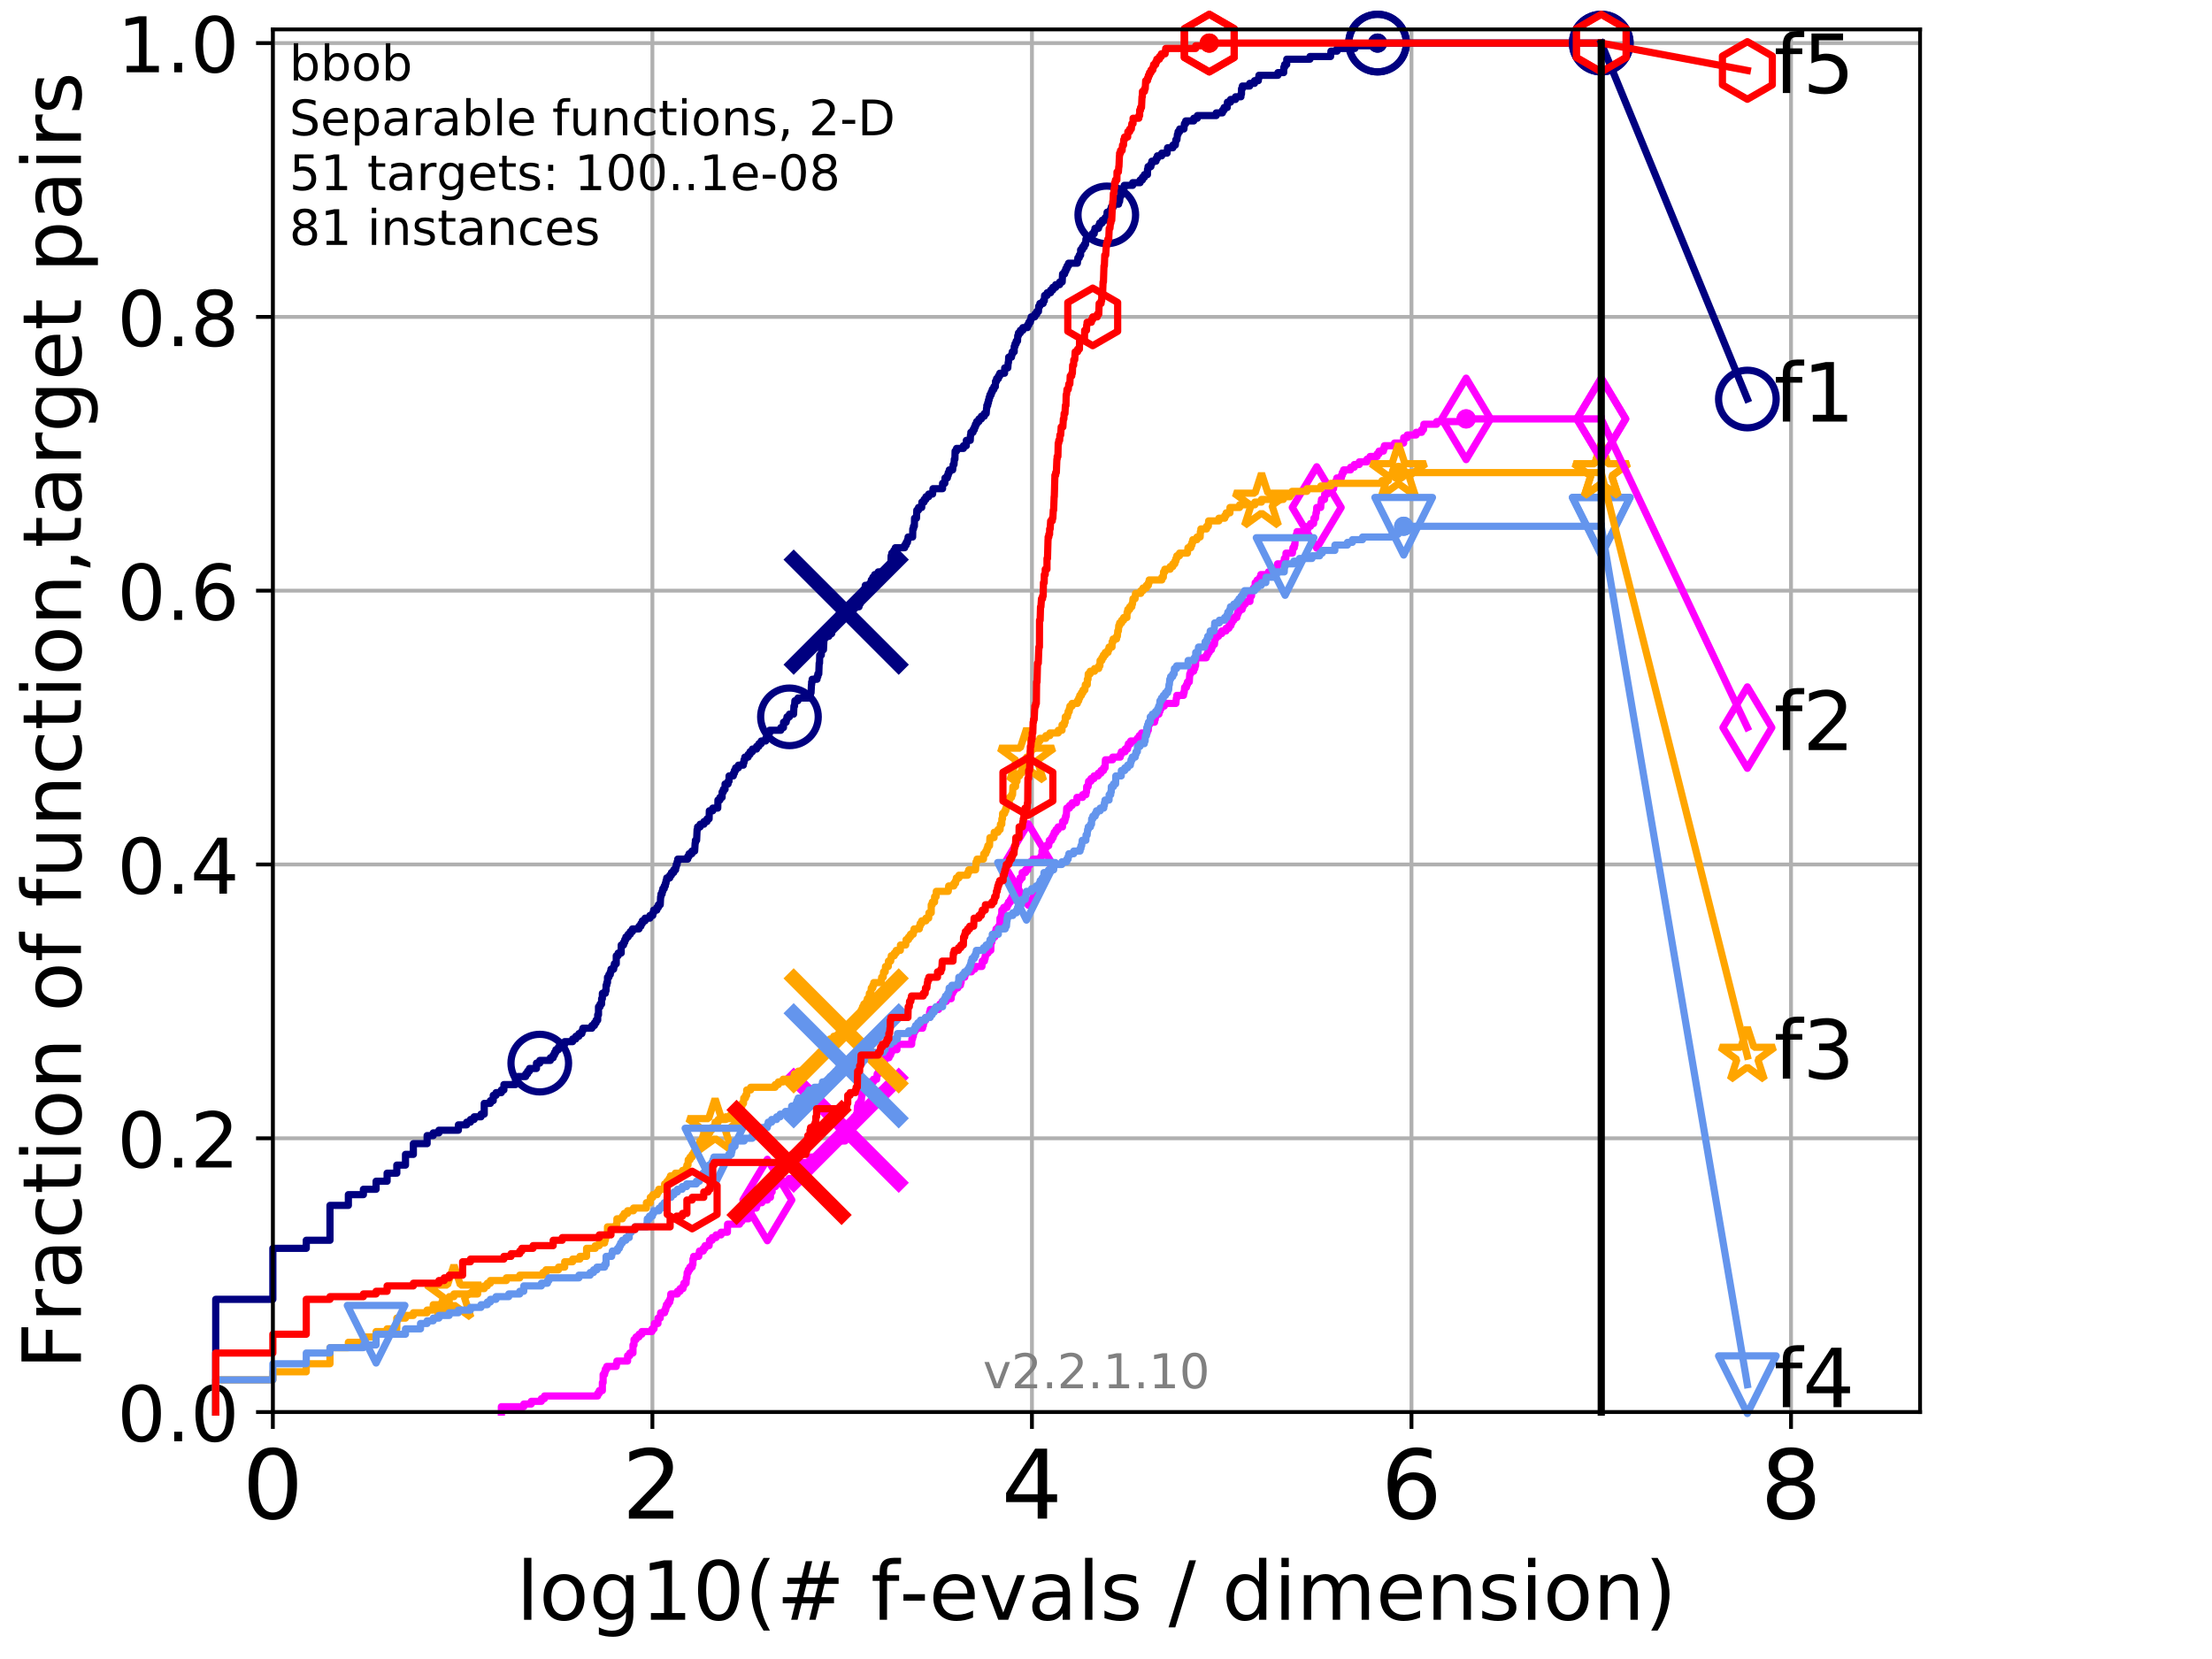 <?xml version="1.0" encoding="utf-8" standalone="no"?>
<!DOCTYPE svg PUBLIC "-//W3C//DTD SVG 1.1//EN"
  "http://www.w3.org/Graphics/SVG/1.1/DTD/svg11.dtd">
<!-- Created with matplotlib (http://matplotlib.org/) -->
<svg height="345.6pt" version="1.1" viewBox="0 0 460.8 345.6" width="460.8pt" xmlns="http://www.w3.org/2000/svg" xmlns:xlink="http://www.w3.org/1999/xlink">
 <defs>
  <style type="text/css">
*{stroke-linecap:butt;stroke-linejoin:round;}
  </style>
 </defs>
 <g id="figure_1">
  <g id="patch_1">
   <path d="M 0 345.6 
L 460.8 345.6 
L 460.8 0 
L 0 0 
z
" style="fill:#ffffff;"/>
  </g>
  <g id="axes_1">
   <g id="patch_2">
    <path d="M 56.84 294.16 
L 399.984 294.16 
L 399.984 6.125 
L 56.84 6.125 
z
" style="fill:#ffffff;"/>
   </g>
   <g id="matplotlib.axis_1">
    <g id="xtick_1">
     <g id="line2d_1">
      <path clip-path="url(#p56cbe0eb84)" d="M 56.84 294.16 
L 56.84 6.125 
" style="fill:none;stroke:#b0b0b0;stroke-linecap:square;stroke-width:0.8;"/>
     </g>
     <g id="line2d_2">
      <defs>
       <path d="M 0 0 
L 0 3.5 
" id="m9ec7ede9d9" style="stroke:#000000;stroke-width:0.8;"/>
      </defs>
      <g>
       <use style="stroke:#000000;stroke-width:0.8;" x="56.84" xlink:href="#m9ec7ede9d9" y="294.16"/>
      </g>
     </g>
     <g id="text_1">
      <!-- 0 -->
      <defs>
       <path d="M 31.781 66.406 
Q 24.172 66.406 20.328 58.906 
Q 16.5 51.422 16.5 36.375 
Q 16.5 21.391 20.328 13.891 
Q 24.172 6.391 31.781 6.391 
Q 39.453 6.391 43.281 13.891 
Q 47.125 21.391 47.125 36.375 
Q 47.125 51.422 43.281 58.906 
Q 39.453 66.406 31.781 66.406 
z
M 31.781 74.219 
Q 44.047 74.219 50.516 64.516 
Q 56.984 54.828 56.984 36.375 
Q 56.984 17.969 50.516 8.266 
Q 44.047 -1.422 31.781 -1.422 
Q 19.531 -1.422 13.062 8.266 
Q 6.594 17.969 6.594 36.375 
Q 6.594 54.828 13.062 64.516 
Q 19.531 74.219 31.781 74.219 
z
" id="DejaVuSans-30"/>
      </defs>
      <g transform="translate(50.477 316.357)scale(0.2 -0.2)">
       <use xlink:href="#DejaVuSans-30"/>
      </g>
     </g>
    </g>
    <g id="xtick_2">
     <g id="line2d_3">
      <path clip-path="url(#p56cbe0eb84)" d="M 135.905 294.16 
L 135.905 6.125 
" style="fill:none;stroke:#b0b0b0;stroke-linecap:square;stroke-width:0.8;"/>
     </g>
     <g id="line2d_4">
      <g>
       <use style="stroke:#000000;stroke-width:0.8;" x="135.905" xlink:href="#m9ec7ede9d9" y="294.16"/>
      </g>
     </g>
     <g id="text_2">
      <!-- 2 -->
      <defs>
       <path d="M 19.188 8.297 
L 53.609 8.297 
L 53.609 0 
L 7.328 0 
L 7.328 8.297 
Q 12.938 14.109 22.625 23.891 
Q 32.328 33.688 34.812 36.531 
Q 39.547 41.844 41.422 45.531 
Q 43.312 49.219 43.312 52.781 
Q 43.312 58.594 39.234 62.25 
Q 35.156 65.922 28.609 65.922 
Q 23.969 65.922 18.812 64.312 
Q 13.672 62.703 7.812 59.422 
L 7.812 69.391 
Q 13.766 71.781 18.938 73 
Q 24.125 74.219 28.422 74.219 
Q 39.75 74.219 46.484 68.547 
Q 53.219 62.891 53.219 53.422 
Q 53.219 48.922 51.531 44.891 
Q 49.859 40.875 45.406 35.406 
Q 44.188 33.984 37.641 27.219 
Q 31.109 20.453 19.188 8.297 
z
" id="DejaVuSans-32"/>
      </defs>
      <g transform="translate(129.543 316.357)scale(0.2 -0.2)">
       <use xlink:href="#DejaVuSans-32"/>
      </g>
     </g>
    </g>
    <g id="xtick_3">
     <g id="line2d_5">
      <path clip-path="url(#p56cbe0eb84)" d="M 214.971 294.16 
L 214.971 6.125 
" style="fill:none;stroke:#b0b0b0;stroke-linecap:square;stroke-width:0.8;"/>
     </g>
     <g id="line2d_6">
      <g>
       <use style="stroke:#000000;stroke-width:0.8;" x="214.971" xlink:href="#m9ec7ede9d9" y="294.16"/>
      </g>
     </g>
     <g id="text_3">
      <!-- 4 -->
      <defs>
       <path d="M 37.797 64.312 
L 12.891 25.391 
L 37.797 25.391 
z
M 35.203 72.906 
L 47.609 72.906 
L 47.609 25.391 
L 58.016 25.391 
L 58.016 17.188 
L 47.609 17.188 
L 47.609 0 
L 37.797 0 
L 37.797 17.188 
L 4.891 17.188 
L 4.891 26.703 
z
" id="DejaVuSans-34"/>
      </defs>
      <g transform="translate(208.608 316.357)scale(0.2 -0.2)">
       <use xlink:href="#DejaVuSans-34"/>
      </g>
     </g>
    </g>
    <g id="xtick_4">
     <g id="line2d_7">
      <path clip-path="url(#p56cbe0eb84)" d="M 294.036 294.16 
L 294.036 6.125 
" style="fill:none;stroke:#b0b0b0;stroke-linecap:square;stroke-width:0.8;"/>
     </g>
     <g id="line2d_8">
      <g>
       <use style="stroke:#000000;stroke-width:0.8;" x="294.036" xlink:href="#m9ec7ede9d9" y="294.16"/>
      </g>
     </g>
     <g id="text_4">
      <!-- 6 -->
      <defs>
       <path d="M 33.016 40.375 
Q 26.375 40.375 22.484 35.828 
Q 18.609 31.297 18.609 23.391 
Q 18.609 15.531 22.484 10.953 
Q 26.375 6.391 33.016 6.391 
Q 39.656 6.391 43.531 10.953 
Q 47.406 15.531 47.406 23.391 
Q 47.406 31.297 43.531 35.828 
Q 39.656 40.375 33.016 40.375 
z
M 52.594 71.297 
L 52.594 62.312 
Q 48.875 64.062 45.094 64.984 
Q 41.312 65.922 37.594 65.922 
Q 27.828 65.922 22.672 59.328 
Q 17.531 52.734 16.797 39.406 
Q 19.672 43.656 24.016 45.922 
Q 28.375 48.188 33.594 48.188 
Q 44.578 48.188 50.953 41.516 
Q 57.328 34.859 57.328 23.391 
Q 57.328 12.156 50.688 5.359 
Q 44.047 -1.422 33.016 -1.422 
Q 20.359 -1.422 13.672 8.266 
Q 6.984 17.969 6.984 36.375 
Q 6.984 53.656 15.188 63.938 
Q 23.391 74.219 37.203 74.219 
Q 40.922 74.219 44.703 73.484 
Q 48.484 72.75 52.594 71.297 
z
" id="DejaVuSans-36"/>
      </defs>
      <g transform="translate(287.674 316.357)scale(0.2 -0.2)">
       <use xlink:href="#DejaVuSans-36"/>
      </g>
     </g>
    </g>
    <g id="xtick_5">
     <g id="line2d_9">
      <path clip-path="url(#p56cbe0eb84)" d="M 373.102 294.16 
L 373.102 6.125 
" style="fill:none;stroke:#b0b0b0;stroke-linecap:square;stroke-width:0.8;"/>
     </g>
     <g id="line2d_10">
      <g>
       <use style="stroke:#000000;stroke-width:0.8;" x="373.102" xlink:href="#m9ec7ede9d9" y="294.16"/>
      </g>
     </g>
     <g id="text_5">
      <!-- 8 -->
      <defs>
       <path d="M 31.781 34.625 
Q 24.75 34.625 20.719 30.859 
Q 16.703 27.094 16.703 20.516 
Q 16.703 13.922 20.719 10.156 
Q 24.75 6.391 31.781 6.391 
Q 38.812 6.391 42.859 10.172 
Q 46.922 13.969 46.922 20.516 
Q 46.922 27.094 42.891 30.859 
Q 38.875 34.625 31.781 34.625 
z
M 21.922 38.812 
Q 15.578 40.375 12.031 44.719 
Q 8.5 49.078 8.5 55.328 
Q 8.5 64.062 14.719 69.141 
Q 20.953 74.219 31.781 74.219 
Q 42.672 74.219 48.875 69.141 
Q 55.078 64.062 55.078 55.328 
Q 55.078 49.078 51.531 44.719 
Q 48 40.375 41.703 38.812 
Q 48.828 37.156 52.797 32.312 
Q 56.781 27.484 56.781 20.516 
Q 56.781 9.906 50.312 4.234 
Q 43.844 -1.422 31.781 -1.422 
Q 19.734 -1.422 13.25 4.234 
Q 6.781 9.906 6.781 20.516 
Q 6.781 27.484 10.781 32.312 
Q 14.797 37.156 21.922 38.812 
z
M 18.312 54.391 
Q 18.312 48.734 21.844 45.562 
Q 25.391 42.391 31.781 42.391 
Q 38.141 42.391 41.719 45.562 
Q 45.312 48.734 45.312 54.391 
Q 45.312 60.062 41.719 63.234 
Q 38.141 66.406 31.781 66.406 
Q 25.391 66.406 21.844 63.234 
Q 18.312 60.062 18.312 54.391 
z
" id="DejaVuSans-38"/>
      </defs>
      <g transform="translate(366.739 316.357)scale(0.2 -0.2)">
       <use xlink:href="#DejaVuSans-38"/>
      </g>
     </g>
    </g>
    <g id="text_6">
     <!-- log10(# f-evals / dimension) -->
     <defs>
      <path d="M 9.422 75.984 
L 18.406 75.984 
L 18.406 0 
L 9.422 0 
z
" id="DejaVuSans-6c"/>
      <path d="M 30.609 48.391 
Q 23.391 48.391 19.188 42.75 
Q 14.984 37.109 14.984 27.297 
Q 14.984 17.484 19.156 11.844 
Q 23.344 6.203 30.609 6.203 
Q 37.797 6.203 41.984 11.859 
Q 46.188 17.531 46.188 27.297 
Q 46.188 37.016 41.984 42.703 
Q 37.797 48.391 30.609 48.391 
z
M 30.609 56 
Q 42.328 56 49.016 48.375 
Q 55.719 40.766 55.719 27.297 
Q 55.719 13.875 49.016 6.219 
Q 42.328 -1.422 30.609 -1.422 
Q 18.844 -1.422 12.172 6.219 
Q 5.516 13.875 5.516 27.297 
Q 5.516 40.766 12.172 48.375 
Q 18.844 56 30.609 56 
z
" id="DejaVuSans-6f"/>
      <path d="M 45.406 27.984 
Q 45.406 37.75 41.375 43.109 
Q 37.359 48.484 30.078 48.484 
Q 22.859 48.484 18.828 43.109 
Q 14.797 37.75 14.797 27.984 
Q 14.797 18.266 18.828 12.891 
Q 22.859 7.516 30.078 7.516 
Q 37.359 7.516 41.375 12.891 
Q 45.406 18.266 45.406 27.984 
z
M 54.391 6.781 
Q 54.391 -7.172 48.188 -13.984 
Q 42 -20.797 29.203 -20.797 
Q 24.469 -20.797 20.266 -20.094 
Q 16.062 -19.391 12.109 -17.922 
L 12.109 -9.188 
Q 16.062 -11.328 19.922 -12.344 
Q 23.781 -13.375 27.781 -13.375 
Q 36.625 -13.375 41.016 -8.766 
Q 45.406 -4.156 45.406 5.172 
L 45.406 9.625 
Q 42.625 4.781 38.281 2.391 
Q 33.938 0 27.875 0 
Q 17.828 0 11.672 7.656 
Q 5.516 15.328 5.516 27.984 
Q 5.516 40.672 11.672 48.328 
Q 17.828 56 27.875 56 
Q 33.938 56 38.281 53.609 
Q 42.625 51.219 45.406 46.391 
L 45.406 54.688 
L 54.391 54.688 
z
" id="DejaVuSans-67"/>
      <path d="M 12.406 8.297 
L 28.516 8.297 
L 28.516 63.922 
L 10.984 60.406 
L 10.984 69.391 
L 28.422 72.906 
L 38.281 72.906 
L 38.281 8.297 
L 54.391 8.297 
L 54.391 0 
L 12.406 0 
z
" id="DejaVuSans-31"/>
      <path d="M 31 75.875 
Q 24.469 64.656 21.281 53.656 
Q 18.109 42.672 18.109 31.391 
Q 18.109 20.125 21.312 9.062 
Q 24.516 -2 31 -13.188 
L 23.188 -13.188 
Q 15.875 -1.703 12.234 9.375 
Q 8.594 20.453 8.594 31.391 
Q 8.594 42.281 12.203 53.312 
Q 15.828 64.359 23.188 75.875 
z
" id="DejaVuSans-28"/>
      <path d="M 51.125 44 
L 36.922 44 
L 32.812 27.688 
L 47.125 27.688 
z
M 43.797 71.781 
L 38.719 51.516 
L 52.984 51.516 
L 58.109 71.781 
L 65.922 71.781 
L 60.891 51.516 
L 76.125 51.516 
L 76.125 44 
L 58.984 44 
L 54.984 27.688 
L 70.516 27.688 
L 70.516 20.219 
L 53.078 20.219 
L 48 0 
L 40.188 0 
L 45.219 20.219 
L 30.906 20.219 
L 25.875 0 
L 18.016 0 
L 23.094 20.219 
L 7.719 20.219 
L 7.719 27.688 
L 24.906 27.688 
L 29 44 
L 13.281 44 
L 13.281 51.516 
L 30.906 51.516 
L 35.891 71.781 
z
" id="DejaVuSans-23"/>
      <path id="DejaVuSans-20"/>
      <path d="M 37.109 75.984 
L 37.109 68.5 
L 28.516 68.5 
Q 23.688 68.5 21.797 66.547 
Q 19.922 64.594 19.922 59.516 
L 19.922 54.688 
L 34.719 54.688 
L 34.719 47.703 
L 19.922 47.703 
L 19.922 0 
L 10.891 0 
L 10.891 47.703 
L 2.297 47.703 
L 2.297 54.688 
L 10.891 54.688 
L 10.891 58.5 
Q 10.891 67.625 15.141 71.797 
Q 19.391 75.984 28.609 75.984 
z
" id="DejaVuSans-66"/>
      <path d="M 4.891 31.391 
L 31.203 31.391 
L 31.203 23.391 
L 4.891 23.391 
z
" id="DejaVuSans-2d"/>
      <path d="M 56.203 29.594 
L 56.203 25.203 
L 14.891 25.203 
Q 15.484 15.922 20.484 11.062 
Q 25.484 6.203 34.422 6.203 
Q 39.594 6.203 44.453 7.469 
Q 49.312 8.734 54.109 11.281 
L 54.109 2.781 
Q 49.266 0.734 44.188 -0.344 
Q 39.109 -1.422 33.891 -1.422 
Q 20.797 -1.422 13.156 6.188 
Q 5.516 13.812 5.516 26.812 
Q 5.516 40.234 12.766 48.109 
Q 20.016 56 32.328 56 
Q 43.359 56 49.781 48.891 
Q 56.203 41.797 56.203 29.594 
z
M 47.219 32.234 
Q 47.125 39.594 43.094 43.984 
Q 39.062 48.391 32.422 48.391 
Q 24.906 48.391 20.391 44.141 
Q 15.875 39.891 15.188 32.172 
z
" id="DejaVuSans-65"/>
      <path d="M 2.984 54.688 
L 12.5 54.688 
L 29.594 8.797 
L 46.688 54.688 
L 56.203 54.688 
L 35.688 0 
L 23.484 0 
z
" id="DejaVuSans-76"/>
      <path d="M 34.281 27.484 
Q 23.391 27.484 19.188 25 
Q 14.984 22.516 14.984 16.5 
Q 14.984 11.719 18.141 8.906 
Q 21.297 6.109 26.703 6.109 
Q 34.188 6.109 38.703 11.406 
Q 43.219 16.703 43.219 25.484 
L 43.219 27.484 
z
M 52.203 31.203 
L 52.203 0 
L 43.219 0 
L 43.219 8.297 
Q 40.141 3.328 35.547 0.953 
Q 30.953 -1.422 24.312 -1.422 
Q 15.922 -1.422 10.953 3.297 
Q 6 8.016 6 15.922 
Q 6 25.141 12.172 29.828 
Q 18.359 34.516 30.609 34.516 
L 43.219 34.516 
L 43.219 35.406 
Q 43.219 41.609 39.141 45 
Q 35.062 48.391 27.688 48.391 
Q 23 48.391 18.547 47.266 
Q 14.109 46.141 10.016 43.891 
L 10.016 52.203 
Q 14.938 54.109 19.578 55.047 
Q 24.219 56 28.609 56 
Q 40.484 56 46.344 49.844 
Q 52.203 43.703 52.203 31.203 
z
" id="DejaVuSans-61"/>
      <path d="M 44.281 53.078 
L 44.281 44.578 
Q 40.484 46.531 36.375 47.5 
Q 32.281 48.484 27.875 48.484 
Q 21.188 48.484 17.844 46.438 
Q 14.5 44.391 14.5 40.281 
Q 14.5 37.156 16.891 35.375 
Q 19.281 33.594 26.516 31.984 
L 29.594 31.297 
Q 39.156 29.25 43.188 25.516 
Q 47.219 21.781 47.219 15.094 
Q 47.219 7.469 41.188 3.016 
Q 35.156 -1.422 24.609 -1.422 
Q 20.219 -1.422 15.453 -0.562 
Q 10.688 0.297 5.422 2 
L 5.422 11.281 
Q 10.406 8.688 15.234 7.391 
Q 20.062 6.109 24.812 6.109 
Q 31.156 6.109 34.562 8.281 
Q 37.984 10.453 37.984 14.406 
Q 37.984 18.062 35.516 20.016 
Q 33.062 21.969 24.703 23.781 
L 21.578 24.516 
Q 13.234 26.266 9.516 29.906 
Q 5.812 33.547 5.812 39.891 
Q 5.812 47.609 11.281 51.797 
Q 16.75 56 26.812 56 
Q 31.781 56 36.172 55.266 
Q 40.578 54.547 44.281 53.078 
z
" id="DejaVuSans-73"/>
      <path d="M 25.391 72.906 
L 33.688 72.906 
L 8.297 -9.281 
L 0 -9.281 
z
" id="DejaVuSans-2f"/>
      <path d="M 45.406 46.391 
L 45.406 75.984 
L 54.391 75.984 
L 54.391 0 
L 45.406 0 
L 45.406 8.203 
Q 42.578 3.328 38.25 0.953 
Q 33.938 -1.422 27.875 -1.422 
Q 17.969 -1.422 11.734 6.484 
Q 5.516 14.406 5.516 27.297 
Q 5.516 40.188 11.734 48.094 
Q 17.969 56 27.875 56 
Q 33.938 56 38.25 53.625 
Q 42.578 51.266 45.406 46.391 
z
M 14.797 27.297 
Q 14.797 17.391 18.875 11.75 
Q 22.953 6.109 30.078 6.109 
Q 37.203 6.109 41.297 11.75 
Q 45.406 17.391 45.406 27.297 
Q 45.406 37.203 41.297 42.844 
Q 37.203 48.484 30.078 48.484 
Q 22.953 48.484 18.875 42.844 
Q 14.797 37.203 14.797 27.297 
z
" id="DejaVuSans-64"/>
      <path d="M 9.422 54.688 
L 18.406 54.688 
L 18.406 0 
L 9.422 0 
z
M 9.422 75.984 
L 18.406 75.984 
L 18.406 64.594 
L 9.422 64.594 
z
" id="DejaVuSans-69"/>
      <path d="M 52 44.188 
Q 55.375 50.25 60.062 53.125 
Q 64.75 56 71.094 56 
Q 79.641 56 84.281 50.016 
Q 88.922 44.047 88.922 33.016 
L 88.922 0 
L 79.891 0 
L 79.891 32.719 
Q 79.891 40.578 77.094 44.375 
Q 74.312 48.188 68.609 48.188 
Q 61.625 48.188 57.562 43.547 
Q 53.516 38.922 53.516 30.906 
L 53.516 0 
L 44.484 0 
L 44.484 32.719 
Q 44.484 40.625 41.703 44.406 
Q 38.922 48.188 33.109 48.188 
Q 26.219 48.188 22.156 43.531 
Q 18.109 38.875 18.109 30.906 
L 18.109 0 
L 9.078 0 
L 9.078 54.688 
L 18.109 54.688 
L 18.109 46.188 
Q 21.188 51.219 25.484 53.609 
Q 29.781 56 35.688 56 
Q 41.656 56 45.828 52.969 
Q 50 49.953 52 44.188 
z
" id="DejaVuSans-6d"/>
      <path d="M 54.891 33.016 
L 54.891 0 
L 45.906 0 
L 45.906 32.719 
Q 45.906 40.484 42.875 44.328 
Q 39.844 48.188 33.797 48.188 
Q 26.516 48.188 22.312 43.547 
Q 18.109 38.922 18.109 30.906 
L 18.109 0 
L 9.078 0 
L 9.078 54.688 
L 18.109 54.688 
L 18.109 46.188 
Q 21.344 51.125 25.703 53.562 
Q 30.078 56 35.797 56 
Q 45.219 56 50.047 50.172 
Q 54.891 44.344 54.891 33.016 
z
" id="DejaVuSans-6e"/>
      <path d="M 8.016 75.875 
L 15.828 75.875 
Q 23.141 64.359 26.781 53.312 
Q 30.422 42.281 30.422 31.391 
Q 30.422 20.453 26.781 9.375 
Q 23.141 -1.703 15.828 -13.188 
L 8.016 -13.188 
Q 14.5 -2 17.703 9.062 
Q 20.906 20.125 20.906 31.391 
Q 20.906 42.672 17.703 53.656 
Q 14.5 64.656 8.016 75.875 
z
" id="DejaVuSans-29"/>
     </defs>
     <g transform="translate(107.571 337.434)scale(0.17 -0.17)">
      <use xlink:href="#DejaVuSans-6c"/>
      <use x="27.783" xlink:href="#DejaVuSans-6f"/>
      <use x="88.965" xlink:href="#DejaVuSans-67"/>
      <use x="152.441" xlink:href="#DejaVuSans-31"/>
      <use x="216.064" xlink:href="#DejaVuSans-30"/>
      <use x="279.688" xlink:href="#DejaVuSans-28"/>
      <use x="318.701" xlink:href="#DejaVuSans-23"/>
      <use x="402.49" xlink:href="#DejaVuSans-20"/>
      <use x="434.277" xlink:href="#DejaVuSans-66"/>
      <use x="469.404" xlink:href="#DejaVuSans-2d"/>
      <use x="505.488" xlink:href="#DejaVuSans-65"/>
      <use x="567.012" xlink:href="#DejaVuSans-76"/>
      <use x="626.191" xlink:href="#DejaVuSans-61"/>
      <use x="687.471" xlink:href="#DejaVuSans-6c"/>
      <use x="715.254" xlink:href="#DejaVuSans-73"/>
      <use x="767.354" xlink:href="#DejaVuSans-20"/>
      <use x="799.141" xlink:href="#DejaVuSans-2f"/>
      <use x="832.832" xlink:href="#DejaVuSans-20"/>
      <use x="864.619" xlink:href="#DejaVuSans-64"/>
      <use x="928.096" xlink:href="#DejaVuSans-69"/>
      <use x="955.879" xlink:href="#DejaVuSans-6d"/>
      <use x="1053.291" xlink:href="#DejaVuSans-65"/>
      <use x="1114.814" xlink:href="#DejaVuSans-6e"/>
      <use x="1178.193" xlink:href="#DejaVuSans-73"/>
      <use x="1230.293" xlink:href="#DejaVuSans-69"/>
      <use x="1258.076" xlink:href="#DejaVuSans-6f"/>
      <use x="1319.258" xlink:href="#DejaVuSans-6e"/>
      <use x="1382.637" xlink:href="#DejaVuSans-29"/>
     </g>
    </g>
   </g>
   <g id="matplotlib.axis_2">
    <g id="ytick_1">
     <g id="line2d_11">
      <path clip-path="url(#p56cbe0eb84)" d="M 56.84 294.16 
L 399.984 294.16 
" style="fill:none;stroke:#b0b0b0;stroke-linecap:square;stroke-width:0.8;"/>
     </g>
     <g id="line2d_12">
      <defs>
       <path d="M 0 0 
L -3.5 0 
" id="me8d32ce6d9" style="stroke:#000000;stroke-width:0.8;"/>
      </defs>
      <g>
       <use style="stroke:#000000;stroke-width:0.8;" x="56.84" xlink:href="#me8d32ce6d9" y="294.16"/>
      </g>
     </g>
     <g id="text_7">
      <!-- 0.0 -->
      <defs>
       <path d="M 10.688 12.406 
L 21 12.406 
L 21 0 
L 10.688 0 
z
" id="DejaVuSans-2e"/>
      </defs>
      <g transform="translate(24.395 300.239)scale(0.16 -0.16)">
       <use xlink:href="#DejaVuSans-30"/>
       <use x="63.623" xlink:href="#DejaVuSans-2e"/>
       <use x="95.41" xlink:href="#DejaVuSans-30"/>
      </g>
     </g>
    </g>
    <g id="ytick_2">
     <g id="line2d_13">
      <path clip-path="url(#p56cbe0eb84)" d="M 56.84 237.123 
L 399.984 237.123 
" style="fill:none;stroke:#b0b0b0;stroke-linecap:square;stroke-width:0.8;"/>
     </g>
     <g id="line2d_14">
      <g>
       <use style="stroke:#000000;stroke-width:0.8;" x="56.84" xlink:href="#me8d32ce6d9" y="237.123"/>
      </g>
     </g>
     <g id="text_8">
      <!-- 0.2 -->
      <g transform="translate(24.395 243.202)scale(0.16 -0.16)">
       <use xlink:href="#DejaVuSans-30"/>
       <use x="63.623" xlink:href="#DejaVuSans-2e"/>
       <use x="95.41" xlink:href="#DejaVuSans-32"/>
      </g>
     </g>
    </g>
    <g id="ytick_3">
     <g id="line2d_15">
      <path clip-path="url(#p56cbe0eb84)" d="M 56.84 180.087 
L 399.984 180.087 
" style="fill:none;stroke:#b0b0b0;stroke-linecap:square;stroke-width:0.8;"/>
     </g>
     <g id="line2d_16">
      <g>
       <use style="stroke:#000000;stroke-width:0.8;" x="56.84" xlink:href="#me8d32ce6d9" y="180.087"/>
      </g>
     </g>
     <g id="text_9">
      <!-- 0.4 -->
      <g transform="translate(24.395 186.166)scale(0.16 -0.16)">
       <use xlink:href="#DejaVuSans-30"/>
       <use x="63.623" xlink:href="#DejaVuSans-2e"/>
       <use x="95.41" xlink:href="#DejaVuSans-34"/>
      </g>
     </g>
    </g>
    <g id="ytick_4">
     <g id="line2d_17">
      <path clip-path="url(#p56cbe0eb84)" d="M 56.84 123.05 
L 399.984 123.05 
" style="fill:none;stroke:#b0b0b0;stroke-linecap:square;stroke-width:0.8;"/>
     </g>
     <g id="line2d_18">
      <g>
       <use style="stroke:#000000;stroke-width:0.8;" x="56.84" xlink:href="#me8d32ce6d9" y="123.05"/>
      </g>
     </g>
     <g id="text_10">
      <!-- 0.6 -->
      <g transform="translate(24.395 129.129)scale(0.16 -0.16)">
       <use xlink:href="#DejaVuSans-30"/>
       <use x="63.623" xlink:href="#DejaVuSans-2e"/>
       <use x="95.41" xlink:href="#DejaVuSans-36"/>
      </g>
     </g>
    </g>
    <g id="ytick_5">
     <g id="line2d_19">
      <path clip-path="url(#p56cbe0eb84)" d="M 56.84 66.014 
L 399.984 66.014 
" style="fill:none;stroke:#b0b0b0;stroke-linecap:square;stroke-width:0.8;"/>
     </g>
     <g id="line2d_20">
      <g>
       <use style="stroke:#000000;stroke-width:0.8;" x="56.84" xlink:href="#me8d32ce6d9" y="66.014"/>
      </g>
     </g>
     <g id="text_11">
      <!-- 0.8 -->
      <g transform="translate(24.395 72.092)scale(0.16 -0.16)">
       <use xlink:href="#DejaVuSans-30"/>
       <use x="63.623" xlink:href="#DejaVuSans-2e"/>
       <use x="95.41" xlink:href="#DejaVuSans-38"/>
      </g>
     </g>
    </g>
    <g id="ytick_6">
     <g id="line2d_21">
      <path clip-path="url(#p56cbe0eb84)" d="M 56.84 8.977 
L 399.984 8.977 
" style="fill:none;stroke:#b0b0b0;stroke-linecap:square;stroke-width:0.8;"/>
     </g>
     <g id="line2d_22">
      <g>
       <use style="stroke:#000000;stroke-width:0.8;" x="56.84" xlink:href="#me8d32ce6d9" y="8.977"/>
      </g>
     </g>
     <g id="text_12">
      <!-- 1.0 -->
      <g transform="translate(24.395 15.056)scale(0.16 -0.16)">
       <use xlink:href="#DejaVuSans-31"/>
       <use x="63.623" xlink:href="#DejaVuSans-2e"/>
       <use x="95.41" xlink:href="#DejaVuSans-30"/>
      </g>
     </g>
    </g>
    <g id="text_13">
     <!-- Fraction of function,target pairs -->
     <defs>
      <path d="M 9.812 72.906 
L 51.703 72.906 
L 51.703 64.594 
L 19.672 64.594 
L 19.672 43.109 
L 48.578 43.109 
L 48.578 34.812 
L 19.672 34.812 
L 19.672 0 
L 9.812 0 
z
" id="DejaVuSans-46"/>
      <path d="M 41.109 46.297 
Q 39.594 47.172 37.812 47.578 
Q 36.031 48 33.891 48 
Q 26.266 48 22.188 43.047 
Q 18.109 38.094 18.109 28.812 
L 18.109 0 
L 9.078 0 
L 9.078 54.688 
L 18.109 54.688 
L 18.109 46.188 
Q 20.953 51.172 25.484 53.578 
Q 30.031 56 36.531 56 
Q 37.453 56 38.578 55.875 
Q 39.703 55.766 41.062 55.516 
z
" id="DejaVuSans-72"/>
      <path d="M 48.781 52.594 
L 48.781 44.188 
Q 44.969 46.297 41.141 47.344 
Q 37.312 48.391 33.406 48.391 
Q 24.656 48.391 19.812 42.844 
Q 14.984 37.312 14.984 27.297 
Q 14.984 17.281 19.812 11.734 
Q 24.656 6.203 33.406 6.203 
Q 37.312 6.203 41.141 7.25 
Q 44.969 8.297 48.781 10.406 
L 48.781 2.094 
Q 45.016 0.344 40.984 -0.531 
Q 36.969 -1.422 32.422 -1.422 
Q 20.062 -1.422 12.781 6.344 
Q 5.516 14.109 5.516 27.297 
Q 5.516 40.672 12.859 48.328 
Q 20.219 56 33.016 56 
Q 37.156 56 41.109 55.141 
Q 45.062 54.297 48.781 52.594 
z
" id="DejaVuSans-63"/>
      <path d="M 18.312 70.219 
L 18.312 54.688 
L 36.812 54.688 
L 36.812 47.703 
L 18.312 47.703 
L 18.312 18.016 
Q 18.312 11.328 20.141 9.422 
Q 21.969 7.516 27.594 7.516 
L 36.812 7.516 
L 36.812 0 
L 27.594 0 
Q 17.188 0 13.234 3.875 
Q 9.281 7.766 9.281 18.016 
L 9.281 47.703 
L 2.688 47.703 
L 2.688 54.688 
L 9.281 54.688 
L 9.281 70.219 
z
" id="DejaVuSans-74"/>
      <path d="M 8.5 21.578 
L 8.5 54.688 
L 17.484 54.688 
L 17.484 21.922 
Q 17.484 14.156 20.5 10.266 
Q 23.531 6.391 29.594 6.391 
Q 36.859 6.391 41.078 11.031 
Q 45.312 15.672 45.312 23.688 
L 45.312 54.688 
L 54.297 54.688 
L 54.297 0 
L 45.312 0 
L 45.312 8.406 
Q 42.047 3.422 37.719 1 
Q 33.406 -1.422 27.688 -1.422 
Q 18.266 -1.422 13.375 4.438 
Q 8.5 10.297 8.5 21.578 
z
M 31.109 56 
z
" id="DejaVuSans-75"/>
      <path d="M 11.719 12.406 
L 22.016 12.406 
L 22.016 4 
L 14.016 -11.625 
L 7.719 -11.625 
L 11.719 4 
z
" id="DejaVuSans-2c"/>
      <path d="M 18.109 8.203 
L 18.109 -20.797 
L 9.078 -20.797 
L 9.078 54.688 
L 18.109 54.688 
L 18.109 46.391 
Q 20.953 51.266 25.266 53.625 
Q 29.594 56 35.594 56 
Q 45.562 56 51.781 48.094 
Q 58.016 40.188 58.016 27.297 
Q 58.016 14.406 51.781 6.484 
Q 45.562 -1.422 35.594 -1.422 
Q 29.594 -1.422 25.266 0.953 
Q 20.953 3.328 18.109 8.203 
z
M 48.688 27.297 
Q 48.688 37.203 44.609 42.844 
Q 40.531 48.484 33.406 48.484 
Q 26.266 48.484 22.188 42.844 
Q 18.109 37.203 18.109 27.297 
Q 18.109 17.391 22.188 11.75 
Q 26.266 6.109 33.406 6.109 
Q 40.531 6.109 44.609 11.75 
Q 48.688 17.391 48.688 27.297 
z
" id="DejaVuSans-70"/>
     </defs>
     <g transform="translate(16.86 285.282)rotate(-90)scale(0.17 -0.17)">
      <use xlink:href="#DejaVuSans-46"/>
      <use x="57.41" xlink:href="#DejaVuSans-72"/>
      <use x="98.523" xlink:href="#DejaVuSans-61"/>
      <use x="159.803" xlink:href="#DejaVuSans-63"/>
      <use x="214.783" xlink:href="#DejaVuSans-74"/>
      <use x="253.992" xlink:href="#DejaVuSans-69"/>
      <use x="281.775" xlink:href="#DejaVuSans-6f"/>
      <use x="342.957" xlink:href="#DejaVuSans-6e"/>
      <use x="406.336" xlink:href="#DejaVuSans-20"/>
      <use x="438.123" xlink:href="#DejaVuSans-6f"/>
      <use x="499.305" xlink:href="#DejaVuSans-66"/>
      <use x="534.51" xlink:href="#DejaVuSans-20"/>
      <use x="566.297" xlink:href="#DejaVuSans-66"/>
      <use x="601.502" xlink:href="#DejaVuSans-75"/>
      <use x="664.881" xlink:href="#DejaVuSans-6e"/>
      <use x="728.26" xlink:href="#DejaVuSans-63"/>
      <use x="783.24" xlink:href="#DejaVuSans-74"/>
      <use x="822.449" xlink:href="#DejaVuSans-69"/>
      <use x="850.232" xlink:href="#DejaVuSans-6f"/>
      <use x="911.414" xlink:href="#DejaVuSans-6e"/>
      <use x="974.793" xlink:href="#DejaVuSans-2c"/>
      <use x="1006.58" xlink:href="#DejaVuSans-74"/>
      <use x="1045.789" xlink:href="#DejaVuSans-61"/>
      <use x="1107.068" xlink:href="#DejaVuSans-72"/>
      <use x="1148.166" xlink:href="#DejaVuSans-67"/>
      <use x="1211.643" xlink:href="#DejaVuSans-65"/>
      <use x="1273.166" xlink:href="#DejaVuSans-74"/>
      <use x="1312.375" xlink:href="#DejaVuSans-20"/>
      <use x="1344.162" xlink:href="#DejaVuSans-70"/>
      <use x="1407.639" xlink:href="#DejaVuSans-61"/>
      <use x="1468.918" xlink:href="#DejaVuSans-69"/>
      <use x="1496.701" xlink:href="#DejaVuSans-72"/>
      <use x="1537.814" xlink:href="#DejaVuSans-73"/>
     </g>
    </g>
   </g>
   <g id="line2d_23">
    <defs>
     <path d="M 0 1.5 
C 0.398 1.5 0.779 1.342 1.061 1.061 
C 1.342 0.779 1.5 0.398 1.5 0 
C 1.5 -0.398 1.342 -0.779 1.061 -1.061 
C 0.779 -1.342 0.398 -1.5 0 -1.5 
C -0.398 -1.5 -0.779 -1.342 -1.061 -1.061 
C -1.342 -0.779 -1.5 -0.398 -1.5 0 
C -1.5 0.398 -1.342 0.779 -1.061 1.061 
C -0.779 1.342 -0.398 1.5 0 1.5 
z
" id="m3c70ce11e5" style="stroke:#000080;"/>
    </defs>
    <g>
     <use style="fill:#000080;stroke:#000080;" x="286.971" xlink:href="#m3c70ce11e5" y="8.977"/>
     <use style="fill:#000080;stroke:#000080;" x="286.971" xlink:href="#m3c70ce11e5" y="8.977"/>
    </g>
   </g>
   <g id="line2d_24">
    <path d="M 44.939 294.16 
L 44.939 270.674 
L 56.84 270.674 
L 56.84 260.05 
L 63.801 260.05 
L 63.801 258.372 
L 68.741 258.372 
L 68.741 251.103 
L 72.572 251.103 
L 72.572 248.866 
L 75.702 248.866 
L 75.702 247.748 
L 78.348 247.748 
L 78.348 246.07 
L 80.641 246.07 
L 80.641 244.393 
L 82.663 244.393 
L 82.663 242.715 
L 84.472 242.715 
L 84.472 240.479 
L 86.109 240.479 
L 86.109 238.242 
L 88.977 238.242 
L 88.977 236.564 
L 90.249 236.564 
L 90.249 236.005 
L 91.434 236.005 
L 91.434 235.446 
L 95.492 235.446 
L 95.492 234.327 
L 97.21 234.327 
L 97.21 233.768 
L 98.009 233.768 
L 98.009 233.209 
L 98.772 233.209 
L 98.772 232.65 
L 100.204 232.65 
L 100.204 232.091 
L 100.877 232.091 
L 100.877 229.854 
L 102.15 229.854 
L 102.15 229.295 
L 102.752 229.295 
L 102.752 228.176 
L 103.334 228.176 
L 103.334 227.617 
L 104.442 227.617 
L 104.442 227.058 
L 104.97 227.058 
L 104.97 225.94 
L 107.393 225.94 
L 107.393 224.821 
L 107.839 224.821 
L 107.839 224.262 
L 109.515 224.262 
L 109.515 223.703 
L 109.91 223.703 
L 109.91 223.144 
L 110.295 223.144 
L 110.295 222.585 
L 111.758 222.585 
L 111.758 221.466 
L 112.444 221.466 
L 112.444 220.907 
L 114.653 220.907 
L 114.653 220.348 
L 115.235 220.348 
L 115.235 219.789 
L 115.518 219.789 
L 115.518 219.23 
L 115.798 219.23 
L 115.798 218.67 
L 116.343 218.67 
L 116.343 218.111 
L 117.129 218.111 
L 117.129 217.552 
L 117.634 217.552 
L 117.634 216.993 
L 119.293 216.993 
L 119.293 216.434 
L 119.958 216.434 
L 119.958 215.874 
L 120.598 215.874 
L 120.598 215.315 
L 121.215 215.315 
L 121.215 214.756 
L 121.415 214.756 
L 121.415 214.197 
L 123.304 214.197 
L 123.304 213.638 
L 123.832 213.638 
L 123.832 213.079 
L 124.176 213.079 
L 124.176 212.519 
L 124.512 212.519 
L 124.512 211.401 
L 124.678 211.401 
L 124.678 209.723 
L 125.005 209.723 
L 125.005 209.164 
L 125.326 209.164 
L 125.326 208.046 
L 125.484 208.046 
L 125.484 206.928 
L 126.103 206.928 
L 126.103 206.368 
L 126.255 206.368 
L 126.255 205.25 
L 126.404 205.25 
L 126.404 204.691 
L 126.553 204.691 
L 126.553 203.572 
L 126.847 203.572 
L 126.847 203.013 
L 127.135 203.013 
L 127.135 202.454 
L 127.278 202.454 
L 127.278 201.895 
L 127.836 201.895 
L 127.836 201.336 
L 127.973 201.336 
L 127.973 200.777 
L 128.377 200.777 
L 128.377 199.099 
L 128.772 199.099 
L 128.772 198.54 
L 129.41 198.54 
L 129.41 196.862 
L 129.904 196.862 
L 129.904 196.303 
L 130.146 196.303 
L 130.146 195.744 
L 130.384 195.744 
L 130.384 195.185 
L 130.851 195.185 
L 130.851 194.626 
L 131.306 194.626 
L 131.306 194.066 
L 131.749 194.066 
L 131.749 193.507 
L 133.115 193.507 
L 133.115 192.948 
L 133.514 192.948 
L 133.514 192.389 
L 133.808 192.389 
L 133.808 191.83 
L 134.38 191.83 
L 134.38 191.27 
L 135.382 191.27 
L 135.382 190.711 
L 135.991 190.711 
L 135.991 190.152 
L 136.161 190.152 
L 136.161 189.593 
L 136.825 189.593 
L 136.825 189.034 
L 137.147 189.034 
L 137.147 188.475 
L 137.542 188.475 
L 137.62 186.797 
L 137.697 186.797 
L 137.697 186.238 
L 137.928 186.238 
L 137.928 185.679 
L 138.08 185.679 
L 138.08 185.119 
L 138.379 185.119 
L 138.379 184.56 
L 138.601 184.56 
L 138.601 184.001 
L 138.747 184.001 
L 138.747 183.442 
L 138.892 183.442 
L 138.892 182.883 
L 139.529 182.883 
L 139.529 182.324 
L 139.873 182.324 
L 139.873 181.764 
L 140.344 181.764 
L 140.344 181.205 
L 140.737 181.205 
L 140.737 180.646 
L 140.866 180.646 
L 140.866 180.087 
L 141.058 180.087 
L 141.058 179.528 
L 141.185 179.528 
L 141.185 178.968 
L 143.263 178.968 
L 143.263 178.409 
L 143.54 178.409 
L 143.54 177.85 
L 144.135 177.85 
L 144.135 177.291 
L 144.71 177.291 
L 144.813 175.613 
L 144.864 175.613 
L 144.864 175.054 
L 145.116 175.054 
L 145.217 172.817 
L 145.316 172.817 
L 145.316 172.258 
L 145.853 172.258 
L 145.853 171.699 
L 146.652 171.699 
L 146.652 171.14 
L 147.283 171.14 
L 147.283 170.581 
L 147.72 170.581 
L 147.763 168.903 
L 148.479 168.903 
L 148.479 168.344 
L 149.52 168.344 
L 149.559 166.666 
L 149.98 166.666 
L 149.98 166.107 
L 150.428 166.107 
L 150.428 164.989 
L 150.684 164.989 
L 150.684 164.43 
L 151.043 164.43 
L 151.043 163.311 
L 151.671 163.311 
L 151.671 162.752 
L 151.876 162.752 
L 151.876 161.634 
L 152.767 161.634 
L 152.767 161.075 
L 152.99 161.075 
L 152.99 160.515 
L 153.242 160.515 
L 153.242 159.956 
L 153.826 159.956 
L 153.826 159.397 
L 154.853 159.397 
L 154.853 158.838 
L 154.995 158.838 
L 154.995 158.279 
L 155.163 158.279 
L 155.163 157.72 
L 155.849 157.72 
L 155.849 157.16 
L 156.247 157.16 
L 156.247 156.601 
L 156.739 156.601 
L 156.739 156.042 
L 157.609 156.042 
L 157.609 155.483 
L 158.087 155.483 
L 158.087 154.924 
L 158.576 154.924 
L 158.576 154.364 
L 159.512 154.364 
L 159.512 153.805 
L 159.749 153.805 
L 159.749 152.687 
L 160.339 152.687 
L 160.339 152.128 
L 162.657 152.128 
L 162.657 151.569 
L 163.208 151.569 
L 163.226 150.45 
L 163.776 150.45 
L 163.776 149.891 
L 163.945 149.891 
L 163.945 149.332 
L 164.457 149.332 
L 164.457 148.773 
L 165.314 148.773 
L 165.391 147.095 
L 165.514 147.095 
L 165.59 145.977 
L 166.219 145.977 
L 166.219 145.418 
L 168.614 145.418 
L 168.614 144.858 
L 168.817 144.858 
L 168.817 144.299 
L 168.955 144.299 
L 169.043 142.622 
L 169.08 142.622 
L 169.08 142.062 
L 169.191 142.062 
L 169.191 141.503 
L 170.199 141.503 
L 170.199 140.944 
L 170.373 140.944 
L 170.373 140.385 
L 170.568 140.385 
L 170.647 138.148 
L 170.726 138.148 
L 170.76 136.471 
L 171.095 136.471 
L 171.139 135.352 
L 171.543 135.352 
L 171.65 133.116 
L 171.714 133.116 
L 171.714 132.556 
L 172.668 132.556 
L 172.668 131.997 
L 173.253 131.997 
L 173.253 130.879 
L 173.457 130.879 
L 173.457 130.32 
L 173.581 130.32 
L 173.658 129.201 
L 174.312 129.201 
L 174.312 128.642 
L 174.719 128.642 
L 174.719 128.083 
L 175.326 128.083 
L 175.326 127.524 
L 176.511 127.524 
L 176.511 126.965 
L 177.145 126.965 
L 177.145 126.405 
L 178.95 126.405 
L 178.95 125.846 
L 179.173 125.846 
L 179.173 125.287 
L 179.338 125.287 
L 179.413 124.169 
L 179.763 124.169 
L 179.763 123.609 
L 180.081 123.609 
L 180.081 123.05 
L 180.205 123.05 
L 180.257 121.932 
L 181.501 121.932 
L 181.507 120.814 
L 181.829 120.814 
L 181.829 120.254 
L 182.215 120.254 
L 182.215 119.695 
L 182.946 119.695 
L 182.946 119.136 
L 184.543 119.136 
L 184.543 118.577 
L 184.953 118.577 
L 184.953 118.018 
L 185.587 118.018 
L 185.639 115.781 
L 185.776 115.781 
L 185.776 115.222 
L 186.203 115.222 
L 186.203 114.663 
L 186.512 114.663 
L 186.512 114.103 
L 188.456 114.103 
L 188.456 113.544 
L 188.779 113.544 
L 188.779 112.985 
L 189.041 112.985 
L 189.041 112.426 
L 189.173 112.426 
L 189.173 111.867 
L 190.118 111.867 
L 190.148 110.189 
L 190.296 110.189 
L 190.296 109.63 
L 190.48 109.63 
L 190.515 107.952 
L 190.921 107.952 
L 190.987 106.275 
L 191.341 106.275 
L 191.341 105.716 
L 192.011 105.716 
L 192.04 104.597 
L 192.501 104.597 
L 192.501 104.038 
L 192.881 104.038 
L 192.881 103.479 
L 193.462 103.479 
L 193.462 102.92 
L 194.277 102.92 
L 194.357 101.801 
L 196.353 101.801 
L 196.355 100.683 
L 196.826 100.683 
L 196.863 99.565 
L 197.354 99.565 
L 197.354 99.005 
L 197.535 99.005 
L 197.535 98.446 
L 197.754 98.446 
L 197.754 97.887 
L 198.455 97.887 
L 198.563 96.769 
L 198.738 96.769 
L 198.8 95.65 
L 198.927 95.65 
L 198.962 93.973 
L 199.267 93.973 
L 199.267 93.414 
L 200.701 93.414 
L 200.701 92.854 
L 201.301 92.854 
L 201.305 91.736 
L 202.121 91.736 
L 202.168 90.618 
L 202.246 90.618 
L 202.246 90.058 
L 202.697 90.058 
L 202.697 89.499 
L 202.983 89.499 
L 202.983 88.94 
L 203.195 88.94 
L 203.195 88.381 
L 203.457 88.381 
L 203.457 87.822 
L 203.928 87.822 
L 203.928 87.263 
L 204.446 87.263 
L 204.446 86.703 
L 205.05 86.703 
L 205.05 86.144 
L 205.442 86.144 
L 205.518 85.026 
L 205.57 85.026 
L 205.57 84.467 
L 205.763 84.467 
L 205.763 83.907 
L 205.913 83.907 
L 205.913 83.348 
L 206.051 83.348 
L 206.051 82.789 
L 206.221 82.789 
L 206.221 82.23 
L 206.487 82.23 
L 206.487 81.671 
L 206.709 81.671 
L 206.709 81.112 
L 207.048 81.112 
L 207.048 80.552 
L 207.352 80.552 
L 207.38 79.434 
L 207.603 79.434 
L 207.603 78.875 
L 207.988 78.875 
L 207.988 78.316 
L 208.276 78.316 
L 208.276 77.756 
L 209.266 77.756 
L 209.299 76.638 
L 209.942 76.638 
L 210.025 75.52 
L 210.082 75.52 
L 210.124 74.401 
L 210.713 74.401 
L 210.713 73.842 
L 210.87 73.842 
L 210.87 73.283 
L 211.278 73.283 
L 211.278 72.165 
L 211.446 72.165 
L 211.446 71.605 
L 211.691 71.605 
L 211.691 71.046 
L 211.97 71.046 
L 212.012 69.928 
L 212.159 69.928 
L 212.159 69.369 
L 212.551 69.369 
L 212.551 68.81 
L 213.083 68.81 
L 213.083 68.25 
L 214.035 68.25 
L 214.035 67.691 
L 214.324 67.691 
L 214.324 67.132 
L 214.643 67.132 
L 214.643 66.573 
L 214.81 66.573 
L 214.81 66.014 
L 215.549 66.014 
L 215.549 65.454 
L 215.97 65.454 
L 215.97 64.895 
L 216.333 64.895 
L 216.381 63.777 
L 216.628 63.777 
L 216.628 63.218 
L 217.304 63.218 
L 217.304 62.659 
L 217.555 62.659 
L 217.607 61.54 
L 218.143 61.54 
L 218.143 60.981 
L 218.865 60.981 
L 218.865 60.422 
L 219.321 60.422 
L 219.321 59.863 
L 219.917 59.863 
L 219.917 59.303 
L 220.747 59.303 
L 220.747 58.744 
L 221.274 58.744 
L 221.351 57.067 
L 221.787 57.067 
L 221.787 56.508 
L 222.026 56.508 
L 222.026 55.948 
L 222.296 55.948 
L 222.296 55.389 
L 222.592 55.389 
L 222.592 54.83 
L 224.44 54.83 
L 224.538 53.712 
L 224.825 53.712 
L 224.825 53.152 
L 225.111 53.152 
L 225.116 52.034 
L 225.487 52.034 
L 225.487 51.475 
L 225.864 51.475 
L 225.864 50.916 
L 226.146 50.916 
L 226.215 49.797 
L 226.534 49.797 
L 226.534 49.238 
L 227.523 49.238 
L 227.523 48.679 
L 227.942 48.679 
L 227.942 48.12 
L 228.102 48.12 
L 228.102 47.561 
L 228.847 47.561 
L 228.847 47.001 
L 229.077 47.001 
L 229.077 46.442 
L 229.607 46.442 
L 229.607 45.883 
L 230.23 45.883 
L 230.23 45.324 
L 230.564 45.324 
L 230.628 44.206 
L 231.323 44.206 
L 231.323 43.646 
L 231.511 43.646 
L 231.511 43.087 
L 231.965 43.087 
L 231.965 42.528 
L 233.028 42.528 
L 233.028 41.969 
L 233.23 41.969 
L 233.338 40.85 
L 233.524 40.85 
L 233.524 40.291 
L 233.685 40.291 
L 233.685 39.732 
L 233.893 39.732 
L 233.893 39.173 
L 234.194 39.173 
L 234.194 38.614 
L 235.954 38.614 
L 235.954 38.055 
L 237.508 38.055 
L 237.508 37.495 
L 237.983 37.495 
L 237.983 36.936 
L 238.402 36.936 
L 238.402 36.377 
L 239.036 36.377 
L 239.043 35.259 
L 239.163 35.259 
L 239.163 34.699 
L 239.756 34.699 
L 239.756 34.14 
L 239.948 34.14 
L 239.948 33.581 
L 240.821 33.581 
L 240.821 33.022 
L 241.096 33.022 
L 241.096 32.463 
L 242.008 32.463 
L 242.008 31.904 
L 243.128 31.904 
L 243.22 30.785 
L 244.328 30.785 
L 244.328 30.226 
L 244.843 30.226 
L 244.95 29.108 
L 245.177 29.108 
L 245.277 27.989 
L 245.415 27.989 
L 245.415 27.43 
L 245.746 27.43 
L 245.746 26.871 
L 246.636 26.871 
L 246.737 25.753 
L 247.003 25.753 
L 247.003 25.193 
L 248.68 25.193 
L 248.68 24.634 
L 249.433 24.634 
L 249.433 24.075 
L 253.366 24.075 
L 253.366 23.516 
L 254.66 23.516 
L 254.66 22.957 
L 255.002 22.957 
L 255.002 22.397 
L 255.658 22.397 
L 255.689 21.279 
L 256.348 21.279 
L 256.348 20.72 
L 257.38 20.72 
L 257.38 20.161 
L 258.509 20.161 
L 258.509 19.602 
L 258.626 19.602 
L 258.633 18.483 
L 258.804 18.483 
L 258.804 17.924 
L 260.331 17.924 
L 260.331 17.365 
L 261.342 17.365 
L 261.342 16.806 
L 262.138 16.806 
L 262.138 16.246 
L 262.254 16.246 
L 262.254 15.687 
L 266.21 15.687 
L 266.21 15.128 
L 267.415 15.128 
L 267.437 14.01 
L 267.609 14.01 
L 267.609 13.451 
L 268.04 13.451 
L 268.057 12.332 
L 272.891 12.332 
L 272.891 11.773 
L 277.186 11.773 
L 277.262 10.655 
L 278.544 10.655 
L 278.544 10.095 
L 282.251 10.095 
L 282.251 9.536 
L 286.971 9.536 
L 286.971 8.977 
L 333.569 8.977 
L 333.569 8.977 
" style="fill:none;stroke:#000080;stroke-linecap:square;stroke-width:1.5;"/>
   </g>
   <g id="line2d_25">
    <defs>
     <path d="M 0 6 
C 1.591 6 3.117 5.368 4.243 4.243 
C 5.368 3.117 6 1.591 6 0 
C 6 -1.591 5.368 -3.117 4.243 -4.243 
C 3.117 -5.368 1.591 -6 0 -6 
C -1.591 -6 -3.117 -5.368 -4.243 -4.243 
C -5.368 -3.117 -6 -1.591 -6 0 
C -6 1.591 -5.368 3.117 -4.243 4.243 
C -3.117 5.368 -1.591 6 0 6 
z
" id="m9415feef3a" style="stroke:#000080;stroke-width:1.5;"/>
    </defs>
    <g>
     <use style="fill-opacity:0;stroke:#000080;stroke-width:1.5;" x="112.444" xlink:href="#m9415feef3a" y="221.466"/>
     <use style="fill-opacity:0;stroke:#000080;stroke-width:1.5;" x="164.457" xlink:href="#m9415feef3a" y="149.332"/>
     <use style="fill-opacity:0;stroke:#000080;stroke-width:1.5;" x="230.564" xlink:href="#m9415feef3a" y="44.765"/>
     <use style="fill-opacity:0;stroke:#000080;stroke-width:1.5;" x="286.971" xlink:href="#m9415feef3a" y="8.977"/>
     <use style="fill-opacity:0;stroke:#000080;stroke-width:1.5;" x="286.971" xlink:href="#m9415feef3a" y="8.977"/>
     <use style="fill-opacity:0;stroke:#000080;stroke-width:1.5;" x="333.569" xlink:href="#m9415feef3a" y="8.977"/>
    </g>
   </g>
   <g id="line2d_26">
    <path style="fill:none;stroke:#000080;stroke-linecap:square;stroke-width:1.5;"/>
    <g/>
   </g>
   <g id="line2d_27">
    <path clip-path="url(#p56cbe0eb84)" d="M 176.276 127.524 
" style="fill:none;stroke:#000080;stroke-linecap:square;stroke-width:1.5;"/>
    <defs>
     <path d="M -12 12 
L 12 -12 
M -12 -12 
L 12 12 
" id="mc86ac7890d" style="stroke:#000080;stroke-width:3;"/>
    </defs>
    <g clip-path="url(#p56cbe0eb84)">
     <use style="fill:#000080;stroke:#000080;stroke-width:3;" x="176.276" xlink:href="#mc86ac7890d" y="127.524"/>
    </g>
   </g>
   <g id="line2d_28">
    <defs>
     <path d="M 0 1.5 
C 0.398 1.5 0.779 1.342 1.061 1.061 
C 1.342 0.779 1.5 0.398 1.5 0 
C 1.5 -0.398 1.342 -0.779 1.061 -1.061 
C 0.779 -1.342 0.398 -1.5 0 -1.5 
C -0.398 -1.5 -0.779 -1.342 -1.061 -1.061 
C -1.342 -0.779 -1.5 -0.398 -1.5 0 
C -1.5 0.398 -1.342 0.779 -1.061 1.061 
C -0.779 1.342 -0.398 1.5 0 1.5 
z
" id="m0674b4f7cf" style="stroke:#ff00ff;"/>
    </defs>
    <g>
     <use style="fill:#ff00ff;stroke:#ff00ff;" x="305.423" xlink:href="#m0674b4f7cf" y="87.263"/>
     <use style="fill:#ff00ff;stroke:#ff00ff;" x="305.423" xlink:href="#m0674b4f7cf" y="87.263"/>
    </g>
   </g>
   <g id="line2d_29">
    <path d="M 104.442 294.16 
L 104.442 293.042 
L 109.111 293.042 
L 109.111 292.482 
L 110.673 292.482 
L 110.673 291.923 
L 112.778 291.923 
L 112.778 291.364 
L 113.426 291.364 
L 113.426 290.805 
L 124.512 290.805 
L 124.512 290.246 
L 124.843 290.246 
L 124.843 289.687 
L 125.484 289.687 
L 125.484 288.009 
L 125.641 288.009 
L 125.641 286.331 
L 125.951 286.331 
L 125.951 285.772 
L 126.103 285.772 
L 126.103 285.213 
L 126.404 285.213 
L 126.404 284.654 
L 128.377 284.654 
L 128.377 284.095 
L 128.509 284.095 
L 128.509 283.536 
L 130.736 283.536 
L 130.736 282.417 
L 131.194 282.417 
L 131.194 281.858 
L 131.858 281.858 
L 131.858 280.18 
L 132.074 280.18 
L 132.074 279.062 
L 132.498 279.062 
L 132.498 278.503 
L 133.115 278.503 
L 133.115 277.944 
L 133.711 277.944 
L 133.711 277.385 
L 135.819 277.385 
L 135.819 276.825 
L 136.245 276.825 
L 136.329 275.707 
L 137.067 275.707 
L 137.067 274.589 
L 137.542 274.589 
L 137.62 273.47 
L 138.454 273.47 
L 138.454 272.911 
L 138.674 272.911 
L 138.674 272.352 
L 138.82 272.352 
L 138.82 271.793 
L 139.178 271.793 
L 139.178 271.234 
L 139.529 271.234 
L 139.529 270.674 
L 139.668 270.674 
L 139.737 269.556 
L 141.121 269.556 
L 141.121 268.997 
L 141.682 268.997 
L 141.682 268.438 
L 142.285 268.438 
L 142.285 267.878 
L 142.461 267.878 
L 142.461 267.319 
L 142.924 267.319 
L 142.981 266.201 
L 143.094 266.201 
L 143.151 265.083 
L 143.374 265.083 
L 143.374 264.523 
L 143.704 264.523 
L 143.704 263.964 
L 144.188 263.964 
L 144.188 263.405 
L 144.346 263.405 
L 144.346 262.287 
L 144.503 262.287 
L 144.503 261.727 
L 145.562 261.727 
L 145.562 261.168 
L 145.708 261.168 
L 145.708 260.609 
L 146.514 260.609 
L 146.514 260.05 
L 146.88 260.05 
L 146.88 259.491 
L 147.72 259.491 
L 147.806 258.372 
L 148.355 258.372 
L 148.355 257.813 
L 149.167 257.813 
L 149.167 257.254 
L 150.206 257.254 
L 150.206 256.695 
L 151.534 256.695 
L 151.568 255.017 
L 154.066 255.017 
L 154.066 254.458 
L 154.537 254.458 
L 154.537 253.899 
L 155.929 253.899 
L 155.929 253.34 
L 156.273 253.34 
L 156.352 252.221 
L 156.533 252.221 
L 156.533 251.662 
L 157.56 251.662 
L 157.56 251.103 
L 157.754 251.103 
L 157.754 250.544 
L 158.713 250.544 
L 158.713 249.985 
L 159.856 249.985 
L 159.856 249.425 
L 160.503 249.425 
L 160.503 248.307 
L 160.848 248.307 
L 160.848 247.189 
L 161.537 247.189 
L 161.537 246.63 
L 163.261 246.63 
L 163.261 246.07 
L 164.359 246.07 
L 164.359 245.511 
L 165.892 245.511 
L 165.997 244.393 
L 166.639 244.393 
L 166.639 243.834 
L 166.782 243.834 
L 166.782 243.274 
L 166.909 243.274 
L 166.909 242.715 
L 167.314 242.715 
L 167.314 242.156 
L 168.741 242.156 
L 168.741 241.038 
L 170.839 241.038 
L 170.839 240.479 
L 171.478 240.479 
L 171.478 239.919 
L 171.884 239.919 
L 171.947 238.801 
L 173.734 238.801 
L 173.743 237.683 
L 176.062 237.683 
L 176.07 235.446 
L 176.648 235.446 
L 176.648 234.887 
L 177.051 234.887 
L 177.051 234.327 
L 177.307 234.327 
L 177.307 233.768 
L 177.521 233.768 
L 177.521 233.209 
L 177.964 233.209 
L 177.964 232.65 
L 178.381 232.65 
L 178.381 232.091 
L 178.54 232.091 
L 178.647 230.413 
L 178.824 230.413 
L 178.824 229.854 
L 179.256 229.854 
L 179.256 229.295 
L 179.42 229.295 
L 179.515 228.176 
L 179.603 228.176 
L 179.603 227.617 
L 179.797 227.617 
L 179.797 227.058 
L 180.218 227.058 
L 180.218 226.499 
L 180.437 226.499 
L 180.437 225.94 
L 181.067 225.94 
L 181.067 225.381 
L 181.965 225.381 
L 181.965 224.821 
L 182.627 224.821 
L 182.728 223.703 
L 183.012 223.703 
L 183.012 223.144 
L 183.54 223.144 
L 183.631 222.025 
L 183.932 222.025 
L 183.999 220.907 
L 184.34 220.907 
L 184.34 220.348 
L 185.202 220.348 
L 185.202 219.789 
L 185.525 219.789 
L 185.525 219.23 
L 185.757 219.23 
L 185.757 218.67 
L 186.856 218.67 
L 186.856 217.552 
L 189.916 217.552 
L 189.961 216.434 
L 190.1 216.434 
L 190.1 215.874 
L 190.271 215.874 
L 190.271 215.315 
L 190.383 215.315 
L 190.383 214.756 
L 190.7 214.756 
L 190.7 214.197 
L 192.193 214.197 
L 192.193 213.638 
L 192.36 213.638 
L 192.36 213.079 
L 192.491 213.079 
L 192.491 212.519 
L 192.856 212.519 
L 192.856 211.96 
L 193.632 211.96 
L 193.644 210.842 
L 193.795 210.842 
L 193.795 210.283 
L 195.526 210.283 
L 195.526 209.723 
L 195.798 209.723 
L 195.798 209.164 
L 196.271 209.164 
L 196.271 208.605 
L 197.139 208.605 
L 197.139 208.046 
L 198.149 208.046 
L 198.218 206.928 
L 198.473 206.928 
L 198.473 206.368 
L 198.8 206.368 
L 198.8 205.809 
L 199.537 205.809 
L 199.537 205.25 
L 200.081 205.25 
L 200.081 204.691 
L 200.225 204.691 
L 200.242 203.572 
L 200.967 203.572 
L 200.967 203.013 
L 201.15 203.013 
L 201.15 202.454 
L 202.384 202.454 
L 202.384 201.895 
L 203.058 201.895 
L 203.058 201.336 
L 204.559 201.336 
L 204.614 200.217 
L 205.076 200.217 
L 205.076 199.658 
L 205.235 199.658 
L 205.235 199.099 
L 205.364 199.099 
L 205.364 198.54 
L 205.846 198.54 
L 205.846 197.981 
L 206.401 197.981 
L 206.435 196.303 
L 206.609 196.303 
L 206.609 195.744 
L 206.768 195.744 
L 206.768 195.185 
L 207.232 195.185 
L 207.232 194.626 
L 207.345 194.626 
L 207.345 194.066 
L 207.498 194.066 
L 207.498 193.507 
L 207.996 193.507 
L 207.996 192.948 
L 208.296 192.948 
L 208.312 191.27 
L 208.564 191.27 
L 208.564 190.711 
L 208.678 190.711 
L 208.693 189.593 
L 209.082 189.593 
L 209.082 189.034 
L 209.802 189.034 
L 209.802 188.475 
L 210.08 188.475 
L 210.08 187.915 
L 210.489 187.915 
L 210.489 187.356 
L 210.791 187.356 
L 210.791 186.797 
L 211.224 186.797 
L 211.224 186.238 
L 211.895 186.238 
L 211.984 185.119 
L 212.123 185.119 
L 212.222 183.442 
L 212.488 183.442 
L 212.488 182.883 
L 212.941 182.883 
L 212.941 181.764 
L 213.645 181.764 
L 213.645 181.205 
L 214.091 181.205 
L 214.091 180.646 
L 214.203 180.646 
L 214.203 180.087 
L 214.651 180.087 
L 214.651 179.528 
L 215.188 179.528 
L 215.188 178.968 
L 216.808 178.968 
L 216.808 178.409 
L 217.056 178.409 
L 217.062 177.291 
L 217.269 177.291 
L 217.269 176.732 
L 217.867 176.732 
L 217.867 176.173 
L 218.472 176.173 
L 218.472 175.613 
L 218.59 175.613 
L 218.59 175.054 
L 219.068 175.054 
L 219.068 174.495 
L 219.379 174.495 
L 219.379 173.936 
L 219.613 173.936 
L 219.613 173.377 
L 219.989 173.377 
L 219.989 172.817 
L 220.43 172.817 
L 220.43 172.258 
L 221.341 172.258 
L 221.343 171.14 
L 221.812 171.14 
L 221.812 170.581 
L 221.972 170.581 
L 221.972 170.022 
L 222.127 170.022 
L 222.219 168.344 
L 222.806 168.344 
L 222.806 167.785 
L 223.352 167.785 
L 223.352 167.226 
L 224.267 167.226 
L 224.352 166.107 
L 225.523 166.107 
L 225.523 165.548 
L 226.222 165.548 
L 226.222 164.989 
L 226.351 164.989 
L 226.373 163.871 
L 226.681 163.871 
L 226.772 162.752 
L 227.272 162.752 
L 227.272 162.193 
L 227.908 162.193 
L 227.908 161.634 
L 228.775 161.634 
L 228.775 161.075 
L 229.353 161.075 
L 229.353 160.515 
L 229.894 160.515 
L 229.894 159.956 
L 230.203 159.956 
L 230.279 158.279 
L 231.785 158.279 
L 231.785 157.72 
L 233.372 157.72 
L 233.372 157.16 
L 233.591 157.16 
L 233.591 156.601 
L 234.381 156.601 
L 234.381 156.042 
L 234.884 156.042 
L 234.884 155.483 
L 235.057 155.483 
L 235.057 154.924 
L 235.543 154.924 
L 235.543 154.364 
L 236.91 154.364 
L 236.91 153.805 
L 237.32 153.805 
L 237.32 153.246 
L 237.814 153.246 
L 237.814 152.687 
L 238.989 152.687 
L 238.989 152.128 
L 239.203 152.128 
L 239.259 151.009 
L 239.447 151.009 
L 239.447 150.45 
L 240.516 150.45 
L 240.516 149.891 
L 240.657 149.891 
L 240.657 149.332 
L 240.8 149.332 
L 240.8 148.773 
L 241.429 148.773 
L 241.429 148.213 
L 241.63 148.213 
L 241.63 147.654 
L 241.877 147.654 
L 241.877 147.095 
L 242.546 147.095 
L 242.546 146.536 
L 244.956 146.536 
L 245.054 145.418 
L 245.148 145.418 
L 245.148 144.858 
L 246.548 144.858 
L 246.548 144.299 
L 246.687 144.299 
L 246.78 143.181 
L 247.156 143.181 
L 247.156 142.622 
L 247.363 142.622 
L 247.363 142.062 
L 247.749 142.062 
L 247.847 140.385 
L 248.033 140.385 
L 248.033 139.826 
L 248.662 139.826 
L 248.662 139.267 
L 248.904 139.267 
L 248.904 138.707 
L 249.058 138.707 
L 249.101 137.03 
L 251.294 137.03 
L 251.294 136.471 
L 251.577 136.471 
L 251.577 135.911 
L 251.916 135.911 
L 251.916 135.352 
L 252.365 135.352 
L 252.365 134.793 
L 252.559 134.793 
L 252.559 134.234 
L 252.995 134.234 
L 253.091 133.116 
L 253.258 133.116 
L 253.258 132.556 
L 253.839 132.556 
L 253.839 131.997 
L 254.512 131.997 
L 254.512 131.438 
L 255.402 131.438 
L 255.402 130.879 
L 256.011 130.879 
L 256.011 130.32 
L 256.422 130.32 
L 256.422 129.76 
L 256.655 129.76 
L 256.655 129.201 
L 257.034 129.201 
L 257.034 128.642 
L 257.665 128.642 
L 257.665 128.083 
L 257.836 128.083 
L 257.836 127.524 
L 258.106 127.524 
L 258.106 126.965 
L 258.762 126.965 
L 258.762 126.405 
L 258.965 126.405 
L 258.965 125.846 
L 259.408 125.846 
L 259.408 125.287 
L 260.39 125.287 
L 260.44 124.169 
L 260.711 124.169 
L 260.805 123.05 
L 261.101 123.05 
L 261.101 122.491 
L 261.443 122.491 
L 261.482 121.373 
L 261.898 121.373 
L 261.898 120.814 
L 262.455 120.814 
L 262.455 120.254 
L 262.651 120.254 
L 262.651 119.695 
L 264.238 119.695 
L 264.238 119.136 
L 265.434 119.136 
L 265.434 118.577 
L 265.929 118.577 
L 265.929 118.018 
L 266.135 118.018 
L 266.135 117.458 
L 267.434 117.458 
L 267.434 116.899 
L 267.55 116.899 
L 267.55 116.34 
L 267.854 116.34 
L 267.897 115.222 
L 269.23 115.222 
L 269.338 114.103 
L 269.619 114.103 
L 269.619 113.544 
L 269.75 113.544 
L 269.841 111.867 
L 270.057 111.867 
L 270.057 111.307 
L 270.198 111.307 
L 270.198 110.748 
L 271.801 110.748 
L 271.801 110.189 
L 272.47 110.189 
L 272.47 109.63 
L 273.001 109.63 
L 273.001 109.071 
L 273.643 109.071 
L 273.724 107.952 
L 274.041 107.952 
L 274.151 106.834 
L 274.234 106.834 
L 274.297 105.716 
L 275.131 105.716 
L 275.196 104.597 
L 275.29 104.597 
L 275.29 104.038 
L 275.927 104.038 
L 275.956 102.92 
L 276.538 102.92 
L 276.538 102.36 
L 277.288 102.36 
L 277.288 101.801 
L 277.809 101.801 
L 277.809 101.242 
L 277.925 101.242 
L 277.925 100.683 
L 278.297 100.683 
L 278.297 100.124 
L 278.483 100.124 
L 278.483 99.565 
L 279.427 99.565 
L 279.427 99.005 
L 279.625 99.005 
L 279.625 98.446 
L 279.895 98.446 
L 279.895 97.887 
L 281.349 97.887 
L 281.349 97.328 
L 282.121 97.328 
L 282.121 96.769 
L 283.162 96.769 
L 283.162 96.209 
L 284.764 96.209 
L 284.764 95.65 
L 285.404 95.65 
L 285.404 95.091 
L 286.893 95.091 
L 286.893 94.532 
L 287.282 94.532 
L 287.282 93.973 
L 288.197 93.973 
L 288.197 93.414 
L 288.394 93.414 
L 288.394 92.854 
L 290.493 92.854 
L 290.493 92.295 
L 292.406 92.295 
L 292.417 91.177 
L 293.16 91.177 
L 293.16 90.618 
L 295.005 90.618 
L 295.005 90.058 
L 296.162 90.058 
L 296.162 89.499 
L 296.538 89.499 
L 296.611 88.381 
L 299.285 88.381 
L 299.285 87.822 
L 305.423 87.822 
L 305.423 87.263 
L 333.569 87.263 
L 333.569 87.263 
" style="fill:none;stroke:#ff00ff;stroke-linecap:square;stroke-width:1.5;"/>
   </g>
   <g id="line2d_30">
    <defs>
     <path d="M -0 8.485 
L 5.091 0 
L 0 -8.485 
L -5.091 -0 
z
" id="meb02726721" style="stroke:#ff00ff;stroke-linejoin:miter;stroke-width:1.5;"/>
    </defs>
    <g>
     <use style="fill-opacity:0;stroke:#ff00ff;stroke-linejoin:miter;stroke-width:1.5;" x="159.856" xlink:href="#meb02726721" y="249.985"/>
     <use style="fill-opacity:0;stroke:#ff00ff;stroke-linejoin:miter;stroke-width:1.5;" x="214.203" xlink:href="#meb02726721" y="180.087"/>
     <use style="fill-opacity:0;stroke:#ff00ff;stroke-linejoin:miter;stroke-width:1.5;" x="274.297" xlink:href="#meb02726721" y="105.716"/>
     <use style="fill-opacity:0;stroke:#ff00ff;stroke-linejoin:miter;stroke-width:1.5;" x="305.423" xlink:href="#meb02726721" y="87.263"/>
     <use style="fill-opacity:0;stroke:#ff00ff;stroke-linejoin:miter;stroke-width:1.5;" x="333.569" xlink:href="#meb02726721" y="87.263"/>
    </g>
   </g>
   <g id="line2d_31">
    <path style="fill:none;stroke:#ff00ff;stroke-linecap:square;stroke-width:1.5;"/>
    <g/>
   </g>
   <g id="line2d_32">
    <path clip-path="url(#p56cbe0eb84)" d="M 176.276 235.446 
" style="fill:none;stroke:#ff00ff;stroke-linecap:square;stroke-width:1.5;"/>
    <defs>
     <path d="M -12 12 
L 12 -12 
M -12 -12 
L 12 12 
" id="m186b913405" style="stroke:#ff00ff;stroke-width:3;"/>
    </defs>
    <g clip-path="url(#p56cbe0eb84)">
     <use style="fill:#ff00ff;stroke:#ff00ff;stroke-width:3;" x="176.276" xlink:href="#m186b913405" y="235.446"/>
    </g>
   </g>
   <g id="line2d_33">
    <defs>
     <path d="M 0 1.5 
C 0.398 1.5 0.779 1.342 1.061 1.061 
C 1.342 0.779 1.5 0.398 1.5 0 
C 1.5 -0.398 1.342 -0.779 1.061 -1.061 
C 0.779 -1.342 0.398 -1.5 0 -1.5 
C -0.398 -1.5 -0.779 -1.342 -1.061 -1.061 
C -1.342 -0.779 -1.5 -0.398 -1.5 0 
C -1.5 0.398 -1.342 0.779 -1.061 1.061 
C -0.779 1.342 -0.398 1.5 0 1.5 
z
" id="m82bed9af72" style="stroke:#ffa500;"/>
    </defs>
    <g>
     <use style="fill:#ffa500;stroke:#ffa500;" x="291.325" xlink:href="#m82bed9af72" y="98.446"/>
     <use style="fill:#ffa500;stroke:#ffa500;" x="291.325" xlink:href="#m82bed9af72" y="98.446"/>
    </g>
   </g>
   <g id="line2d_34">
    <path d="M 44.939 294.16 
L 44.939 287.45 
L 56.84 287.45 
L 56.84 285.772 
L 63.801 285.772 
L 63.801 284.095 
L 68.741 284.095 
L 68.741 280.74 
L 72.572 280.74 
L 72.572 279.621 
L 75.702 279.621 
L 75.702 278.503 
L 78.348 278.503 
L 78.348 277.385 
L 80.641 277.385 
L 80.641 276.825 
L 82.663 276.825 
L 82.663 274.589 
L 84.472 274.589 
L 84.472 274.029 
L 86.109 274.029 
L 86.109 273.47 
L 88.977 273.47 
L 88.977 272.911 
L 90.249 272.911 
L 90.249 271.793 
L 92.542 271.793 
L 92.542 271.234 
L 93.582 271.234 
L 93.582 270.115 
L 94.564 270.115 
L 94.564 269.556 
L 99.503 269.556 
L 99.503 268.438 
L 100.877 268.438 
L 100.877 267.878 
L 101.525 267.878 
L 101.525 267.319 
L 102.15 267.319 
L 102.15 266.76 
L 105.483 266.76 
L 105.483 266.201 
L 108.273 266.201 
L 108.273 265.642 
L 113.105 265.642 
L 113.105 265.083 
L 113.741 265.083 
L 113.741 264.523 
L 116.343 264.523 
L 116.343 263.964 
L 117.634 263.964 
L 117.634 262.846 
L 119.293 262.846 
L 119.293 262.287 
L 120.806 262.287 
L 120.806 261.727 
L 122.196 261.727 
L 122.196 260.05 
L 124.005 260.05 
L 124.005 259.491 
L 124.843 259.491 
L 124.843 258.932 
L 125.951 258.932 
L 125.951 258.372 
L 126.103 258.372 
L 126.103 257.813 
L 126.255 257.813 
L 126.255 257.254 
L 126.553 257.254 
L 126.553 255.576 
L 128.377 255.576 
L 128.377 255.017 
L 128.509 255.017 
L 128.509 253.899 
L 129.659 253.899 
L 129.659 253.34 
L 130.025 253.34 
L 130.025 252.781 
L 130.736 252.781 
L 130.736 252.221 
L 131.967 252.221 
L 131.967 251.662 
L 134.659 251.662 
L 134.659 250.544 
L 135.471 250.544 
L 135.471 249.425 
L 135.991 249.425 
L 135.991 248.866 
L 136.906 248.866 
L 136.906 248.307 
L 137.227 248.307 
L 137.227 247.748 
L 138.454 247.748 
L 138.454 246.63 
L 138.964 246.63 
L 138.964 246.07 
L 139.39 246.07 
L 139.39 245.511 
L 139.668 245.511 
L 139.668 244.952 
L 140.672 244.952 
L 140.672 244.393 
L 142.166 244.393 
L 142.166 243.834 
L 142.924 243.834 
L 142.924 243.274 
L 143.094 243.274 
L 143.094 242.715 
L 143.319 242.715 
L 143.374 241.597 
L 143.759 241.597 
L 143.759 241.038 
L 144.188 241.038 
L 144.188 240.479 
L 144.555 240.479 
L 144.555 239.919 
L 144.914 239.919 
L 144.914 239.36 
L 145.366 239.36 
L 145.366 238.801 
L 145.611 238.801 
L 145.611 238.242 
L 145.805 238.242 
L 145.805 237.683 
L 146.56 237.683 
L 146.56 237.123 
L 147.105 237.123 
L 147.105 236.564 
L 147.59 236.564 
L 147.59 236.005 
L 147.849 236.005 
L 147.849 235.446 
L 148.23 235.446 
L 148.23 234.887 
L 148.968 234.887 
L 148.968 233.768 
L 149.598 233.768 
L 149.598 233.209 
L 151.185 233.209 
L 151.185 232.65 
L 152.244 232.65 
L 152.244 232.091 
L 152.734 232.091 
L 152.734 231.532 
L 154.274 231.532 
L 154.274 230.413 
L 154.566 230.413 
L 154.566 229.854 
L 154.881 229.854 
L 154.938 228.736 
L 155.303 228.736 
L 155.303 228.176 
L 155.55 228.176 
L 155.55 227.058 
L 156.378 227.058 
L 156.378 226.499 
L 161.479 226.499 
L 161.479 225.94 
L 162.143 225.94 
L 162.143 225.381 
L 163.138 225.381 
L 163.138 224.821 
L 165.329 224.821 
L 165.329 224.262 
L 165.468 224.262 
L 165.468 223.703 
L 166.292 223.703 
L 166.292 223.144 
L 167.87 223.144 
L 167.87 222.585 
L 169.388 222.585 
L 169.388 222.025 
L 169.774 222.025 
L 169.774 221.466 
L 170.315 221.466 
L 170.315 219.789 
L 170.783 219.789 
L 170.783 219.23 
L 171.926 219.23 
L 171.926 218.67 
L 172.718 218.67 
L 172.718 218.111 
L 172.938 218.111 
L 172.938 216.434 
L 173.686 216.434 
L 173.686 215.874 
L 175.012 215.874 
L 175.012 215.315 
L 176.169 215.315 
L 176.169 214.756 
L 176.767 214.756 
L 176.767 214.197 
L 177.559 214.197 
L 177.559 213.638 
L 178.001 213.638 
L 178.001 213.079 
L 178.148 213.079 
L 178.148 212.519 
L 178.929 212.519 
L 178.929 211.96 
L 179.041 211.96 
L 179.041 211.401 
L 179.283 211.401 
L 179.283 210.842 
L 179.46 210.842 
L 179.46 210.283 
L 179.683 210.283 
L 179.683 209.723 
L 179.956 209.723 
L 179.956 209.164 
L 180.489 209.164 
L 180.489 208.605 
L 180.673 208.605 
L 180.673 208.046 
L 181.018 208.046 
L 181.104 206.928 
L 181.41 206.928 
L 181.501 205.809 
L 181.823 205.809 
L 181.823 205.25 
L 182.023 205.25 
L 182.023 204.691 
L 183.566 204.691 
L 183.668 203.572 
L 183.984 203.572 
L 184.057 202.454 
L 184.406 202.454 
L 184.462 201.336 
L 185.051 201.336 
L 185.076 200.217 
L 185.549 200.217 
L 185.549 199.658 
L 185.668 199.658 
L 185.668 199.099 
L 186.299 199.099 
L 186.299 198.54 
L 186.696 198.54 
L 186.696 197.981 
L 187.556 197.981 
L 187.577 196.862 
L 188.68 196.862 
L 188.751 195.744 
L 189.269 195.744 
L 189.269 195.185 
L 189.671 195.185 
L 189.671 194.626 
L 190.246 194.626 
L 190.246 194.066 
L 190.415 194.066 
L 190.415 193.507 
L 191.513 193.507 
L 191.513 192.948 
L 191.677 192.948 
L 191.677 192.389 
L 192.004 192.389 
L 192.004 191.83 
L 192.887 191.83 
L 192.887 191.27 
L 193.462 191.27 
L 193.516 190.152 
L 193.991 190.152 
L 193.991 188.475 
L 194.211 188.475 
L 194.211 187.915 
L 194.688 187.915 
L 194.688 186.797 
L 195.012 186.797 
L 195.048 185.679 
L 197.542 185.679 
L 197.627 184.56 
L 198.699 184.56 
L 198.699 184.001 
L 199.065 184.001 
L 199.065 183.442 
L 199.224 183.442 
L 199.224 182.883 
L 199.77 182.883 
L 199.77 182.324 
L 201.577 182.324 
L 201.577 181.764 
L 201.8 181.764 
L 201.8 181.205 
L 203.229 181.205 
L 203.331 179.528 
L 203.539 179.528 
L 203.539 178.968 
L 204.876 178.968 
L 204.936 177.85 
L 205.352 177.85 
L 205.352 177.291 
L 205.602 177.291 
L 205.602 176.732 
L 205.784 176.732 
L 205.784 176.173 
L 206.139 176.173 
L 206.221 174.495 
L 207.08 174.495 
L 207.112 173.377 
L 207.893 173.377 
L 207.893 172.817 
L 208.341 172.817 
L 208.411 171.699 
L 208.689 171.699 
L 208.706 170.581 
L 208.841 170.581 
L 208.855 169.462 
L 209.296 169.462 
L 209.296 168.903 
L 209.528 168.903 
L 209.528 168.344 
L 209.698 168.344 
L 209.698 167.785 
L 210.237 167.785 
L 210.281 166.107 
L 210.728 166.107 
L 210.728 165.548 
L 210.936 165.548 
L 211.001 163.871 
L 211.56 163.871 
L 211.593 162.752 
L 211.862 162.752 
L 211.909 161.634 
L 212.393 161.634 
L 212.393 161.075 
L 212.811 161.075 
L 212.874 159.397 
L 213.439 159.397 
L 213.459 158.279 
L 213.875 158.279 
L 213.875 157.72 
L 214.466 157.72 
L 214.466 157.16 
L 214.579 157.16 
L 214.579 156.601 
L 214.817 156.601 
L 214.817 156.042 
L 215.313 156.042 
L 215.313 155.483 
L 215.46 155.483 
L 215.46 154.924 
L 216.269 154.924 
L 216.269 154.364 
L 216.622 154.364 
L 216.622 153.805 
L 217.88 153.805 
L 217.88 153.246 
L 218.709 153.246 
L 218.709 152.687 
L 220.451 152.687 
L 220.451 152.128 
L 221.239 152.128 
L 221.24 151.009 
L 221.713 151.009 
L 221.713 150.45 
L 221.894 150.45 
L 221.916 149.332 
L 222.367 149.332 
L 222.367 148.773 
L 222.505 148.773 
L 222.505 148.213 
L 222.75 148.213 
L 222.75 147.654 
L 222.875 147.654 
L 222.875 147.095 
L 223.323 147.095 
L 223.323 146.536 
L 224.434 146.536 
L 224.434 145.977 
L 224.72 145.977 
L 224.72 145.418 
L 224.939 145.418 
L 224.939 144.858 
L 225.29 144.858 
L 225.29 144.299 
L 225.599 144.299 
L 225.599 143.74 
L 225.997 143.74 
L 226.094 142.622 
L 226.505 142.622 
L 226.518 141.503 
L 226.656 141.503 
L 226.7 140.385 
L 227.105 140.385 
L 227.105 139.826 
L 228.021 139.826 
L 228.021 139.267 
L 228.888 139.267 
L 228.888 138.707 
L 229.129 138.707 
L 229.164 137.589 
L 229.542 137.589 
L 229.542 137.03 
L 229.846 137.03 
L 229.846 136.471 
L 230.247 136.471 
L 230.247 135.911 
L 230.829 135.911 
L 230.829 135.352 
L 231.031 135.352 
L 231.031 134.793 
L 231.655 134.793 
L 231.673 133.675 
L 231.883 133.675 
L 231.883 133.116 
L 232.592 133.116 
L 232.592 132.556 
L 232.769 132.556 
L 232.852 131.438 
L 232.984 131.438 
L 233.06 130.32 
L 233.245 130.32 
L 233.245 129.76 
L 233.661 129.76 
L 233.661 129.201 
L 234.082 129.201 
L 234.082 128.642 
L 234.769 128.642 
L 234.791 127.524 
L 234.939 127.524 
L 234.939 126.965 
L 235.34 126.965 
L 235.34 126.405 
L 235.776 126.405 
L 235.776 125.846 
L 235.918 125.846 
L 236.021 124.728 
L 236.457 124.728 
L 236.545 123.609 
L 237.648 123.609 
L 237.648 123.05 
L 238.108 123.05 
L 238.108 122.491 
L 238.81 122.491 
L 238.81 121.932 
L 239.226 121.932 
L 239.226 121.373 
L 239.398 121.373 
L 239.398 120.814 
L 242.034 120.814 
L 242.034 120.254 
L 242.345 120.254 
L 242.383 119.136 
L 242.654 119.136 
L 242.654 118.577 
L 243.764 118.577 
L 243.764 118.018 
L 244.319 118.018 
L 244.319 117.458 
L 244.739 117.458 
L 244.739 116.899 
L 244.957 116.899 
L 244.957 116.34 
L 245.151 116.34 
L 245.151 115.781 
L 245.712 115.781 
L 245.712 115.222 
L 247.37 115.222 
L 247.475 114.103 
L 248.076 114.103 
L 248.076 113.544 
L 248.306 113.544 
L 248.306 112.985 
L 248.481 112.985 
L 248.481 112.426 
L 249.349 112.426 
L 249.349 111.867 
L 250.013 111.867 
L 250.06 110.748 
L 250.162 110.748 
L 250.162 110.189 
L 251.35 110.189 
L 251.35 109.63 
L 251.715 109.63 
L 251.778 108.511 
L 253.919 108.511 
L 253.919 107.952 
L 255.139 107.952 
L 255.139 107.393 
L 255.441 107.393 
L 255.441 106.834 
L 256.222 106.834 
L 256.224 105.716 
L 258.234 105.716 
L 258.234 105.156 
L 261.407 105.156 
L 261.407 104.597 
L 262.794 104.597 
L 262.794 104.038 
L 267.342 104.038 
L 267.342 103.479 
L 268.726 103.479 
L 268.726 102.92 
L 269.149 102.92 
L 269.149 102.36 
L 272.251 102.36 
L 272.251 101.801 
L 275.147 101.801 
L 275.147 101.242 
L 277.255 101.242 
L 277.255 100.683 
L 287.902 100.683 
L 287.902 100.124 
L 289.219 100.124 
L 289.306 99.005 
L 291.325 99.005 
L 291.325 98.446 
L 333.569 98.446 
L 333.569 98.446 
" style="fill:none;stroke:#ffa500;stroke-linecap:square;stroke-width:1.5;"/>
   </g>
   <g id="line2d_35">
    <defs>
     <path d="M 0 -6 
L -1.347 -1.854 
L -5.706 -1.854 
L -2.18 0.708 
L -3.527 4.854 
L -0 2.292 
L 3.527 4.854 
L 2.18 0.708 
L 5.706 -1.854 
L 1.347 -1.854 
z
" id="m648e3622f3" style="stroke:#ffa500;stroke-linejoin:bevel;stroke-width:1.5;"/>
    </defs>
    <g>
     <use style="fill-opacity:0;stroke:#ffa500;stroke-linejoin:bevel;stroke-width:1.5;" x="94.564" xlink:href="#m648e3622f3" y="269.556"/>
     <use style="fill-opacity:0;stroke:#ffa500;stroke-linejoin:bevel;stroke-width:1.5;" x="148.968" xlink:href="#m648e3622f3" y="234.887"/>
     <use style="fill-opacity:0;stroke:#ffa500;stroke-linejoin:bevel;stroke-width:1.5;" x="213.875" xlink:href="#m648e3622f3" y="157.72"/>
     <use style="fill-opacity:0;stroke:#ffa500;stroke-linejoin:bevel;stroke-width:1.5;" x="262.794" xlink:href="#m648e3622f3" y="104.597"/>
     <use style="fill-opacity:0;stroke:#ffa500;stroke-linejoin:bevel;stroke-width:1.5;" x="291.325" xlink:href="#m648e3622f3" y="98.446"/>
     <use style="fill-opacity:0;stroke:#ffa500;stroke-linejoin:bevel;stroke-width:1.5;" x="333.569" xlink:href="#m648e3622f3" y="98.446"/>
    </g>
   </g>
   <g id="line2d_36">
    <path style="fill:none;stroke:#ffa500;stroke-linecap:square;stroke-width:1.5;"/>
    <g/>
   </g>
   <g id="line2d_37">
    <path clip-path="url(#p56cbe0eb84)" d="M 176.276 214.756 
" style="fill:none;stroke:#ffa500;stroke-linecap:square;stroke-width:1.5;"/>
    <defs>
     <path d="M -12 12 
L 12 -12 
M -12 -12 
L 12 12 
" id="m53e7467520" style="stroke:#ffa500;stroke-width:3;"/>
    </defs>
    <g clip-path="url(#p56cbe0eb84)">
     <use style="fill:#ffa500;stroke:#ffa500;stroke-width:3;" x="176.276" xlink:href="#m53e7467520" y="214.756"/>
    </g>
   </g>
   <g id="line2d_38">
    <defs>
     <path d="M 0 1.5 
C 0.398 1.5 0.779 1.342 1.061 1.061 
C 1.342 0.779 1.5 0.398 1.5 0 
C 1.5 -0.398 1.342 -0.779 1.061 -1.061 
C 0.779 -1.342 0.398 -1.5 0 -1.5 
C -0.398 -1.5 -0.779 -1.342 -1.061 -1.061 
C -1.342 -0.779 -1.5 -0.398 -1.5 0 
C -1.5 0.398 -1.342 0.779 -1.061 1.061 
C -0.779 1.342 -0.398 1.5 0 1.5 
z
" id="m75ee3de206" style="stroke:#6495ed;"/>
    </defs>
    <g>
     <use style="fill:#6495ed;stroke:#6495ed;" x="292.413" xlink:href="#m75ee3de206" y="109.63"/>
     <use style="fill:#6495ed;stroke:#6495ed;" x="292.413" xlink:href="#m75ee3de206" y="109.63"/>
    </g>
   </g>
   <g id="line2d_39">
    <path d="M 44.939 294.16 
L 44.939 287.45 
L 56.84 287.45 
L 56.84 284.095 
L 63.801 284.095 
L 63.801 281.858 
L 68.741 281.858 
L 68.741 280.74 
L 75.702 280.74 
L 75.702 280.18 
L 78.348 280.18 
L 78.348 277.944 
L 84.472 277.944 
L 84.472 276.825 
L 87.602 276.825 
L 87.602 275.707 
L 88.977 275.707 
L 88.977 275.148 
L 90.249 275.148 
L 90.249 274.589 
L 91.434 274.589 
L 91.434 274.029 
L 93.582 274.029 
L 93.582 273.47 
L 95.492 273.47 
L 95.492 272.911 
L 98.009 272.911 
L 98.009 272.352 
L 100.204 272.352 
L 100.204 271.793 
L 101.525 271.793 
L 101.525 271.234 
L 102.15 271.234 
L 102.15 270.674 
L 103.334 270.674 
L 103.334 270.115 
L 105.981 270.115 
L 105.981 269.556 
L 108.273 269.556 
L 108.273 268.997 
L 109.111 268.997 
L 109.111 267.878 
L 112.778 267.878 
L 112.778 267.319 
L 114.05 267.319 
L 114.05 266.76 
L 114.354 266.76 
L 114.354 266.201 
L 120.598 266.201 
L 120.598 265.642 
L 122.943 265.642 
L 122.943 265.083 
L 123.658 265.083 
L 123.658 264.523 
L 124.345 264.523 
L 124.345 263.964 
L 125.951 263.964 
L 125.951 263.405 
L 126.255 263.405 
L 126.255 261.727 
L 127.419 261.727 
L 127.419 261.168 
L 127.559 261.168 
L 127.559 260.609 
L 128.641 260.609 
L 128.641 260.05 
L 129.03 260.05 
L 129.03 259.491 
L 129.284 259.491 
L 129.284 258.932 
L 129.659 258.932 
L 129.659 258.372 
L 130.384 258.372 
L 130.384 257.813 
L 131.08 257.813 
L 131.08 256.695 
L 131.529 256.695 
L 131.529 256.136 
L 132.288 256.136 
L 132.288 255.576 
L 134.752 255.576 
L 134.843 253.899 
L 135.294 253.899 
L 135.294 253.34 
L 135.905 253.34 
L 135.905 252.781 
L 136.161 252.781 
L 136.161 252.221 
L 137.306 252.221 
L 137.306 251.662 
L 137.851 251.662 
L 137.851 251.103 
L 138.379 251.103 
L 138.379 250.544 
L 138.964 250.544 
L 138.964 249.425 
L 139.805 249.425 
L 139.805 248.866 
L 140.41 248.866 
L 140.41 248.307 
L 141.121 248.307 
L 141.121 247.748 
L 142.106 247.748 
L 142.106 247.189 
L 143.038 247.189 
L 143.038 246.63 
L 145.066 246.63 
L 145.066 246.07 
L 145.708 246.07 
L 145.805 244.952 
L 146.421 244.952 
L 146.421 244.393 
L 146.925 244.393 
L 146.925 243.834 
L 147.239 243.834 
L 147.239 243.274 
L 147.677 243.274 
L 147.677 242.715 
L 148.272 242.715 
L 148.272 242.156 
L 148.521 242.156 
L 148.521 241.597 
L 148.725 241.597 
L 148.725 241.038 
L 151.808 241.038 
L 151.808 240.479 
L 152.343 240.479 
L 152.343 239.919 
L 152.475 239.919 
L 152.475 238.801 
L 153.117 238.801 
L 153.117 237.683 
L 155.023 237.683 
L 155.023 237.123 
L 156.713 237.123 
L 156.79 236.005 
L 157.802 236.005 
L 157.802 235.446 
L 158.735 235.446 
L 158.735 234.887 
L 159.835 234.887 
L 159.835 234.327 
L 160.025 234.327 
L 160.025 233.768 
L 160.747 233.768 
L 160.747 233.209 
L 161.786 233.209 
L 161.786 232.65 
L 162.53 232.65 
L 162.53 232.091 
L 163.623 232.091 
L 163.623 231.532 
L 164.843 231.532 
L 164.922 230.413 
L 165.832 230.413 
L 165.832 229.854 
L 166.027 229.854 
L 166.027 229.295 
L 166.277 229.295 
L 166.277 228.736 
L 167.628 228.736 
L 167.628 228.176 
L 168.161 228.176 
L 168.161 227.617 
L 168.537 227.617 
L 168.537 227.058 
L 169.642 227.058 
L 169.642 226.499 
L 171.337 226.499 
L 171.337 225.381 
L 172.928 225.381 
L 172.938 224.262 
L 173.715 224.262 
L 173.715 223.703 
L 174.09 223.703 
L 174.09 223.144 
L 174.576 223.144 
L 174.576 222.585 
L 175.447 222.585 
L 175.447 222.025 
L 177.71 222.025 
L 177.71 221.466 
L 179.636 221.466 
L 179.636 220.907 
L 180.081 220.907 
L 180.107 219.789 
L 181.663 219.789 
L 181.663 219.23 
L 184.025 219.23 
L 184.025 218.67 
L 184.391 218.67 
L 184.391 217.552 
L 185.535 217.552 
L 185.535 216.993 
L 186.281 216.993 
L 186.281 216.434 
L 186.952 216.434 
L 186.952 215.315 
L 189.269 215.315 
L 189.269 214.756 
L 190.476 214.756 
L 190.476 214.197 
L 190.725 214.197 
L 190.725 213.638 
L 191.19 213.638 
L 191.19 213.079 
L 191.747 213.079 
L 191.747 212.519 
L 192.772 212.519 
L 192.772 211.96 
L 193.774 211.96 
L 193.774 211.401 
L 194.177 211.401 
L 194.177 210.842 
L 194.623 210.842 
L 194.623 210.283 
L 194.973 210.283 
L 194.973 209.723 
L 196.365 209.723 
L 196.391 208.605 
L 196.727 208.605 
L 196.727 208.046 
L 196.964 208.046 
L 196.964 207.487 
L 197.406 207.487 
L 197.406 206.928 
L 197.646 206.928 
L 197.726 205.809 
L 198.288 205.809 
L 198.288 205.25 
L 199.579 205.25 
L 199.579 204.691 
L 199.697 204.691 
L 199.743 203.572 
L 200.515 203.572 
L 200.515 203.013 
L 200.942 203.013 
L 200.942 202.454 
L 201.607 202.454 
L 201.607 201.895 
L 201.924 201.895 
L 201.924 201.336 
L 202.173 201.336 
L 202.173 200.777 
L 202.305 200.777 
L 202.305 200.217 
L 202.492 200.217 
L 202.492 199.658 
L 202.983 199.658 
L 202.983 199.099 
L 203.256 199.099 
L 203.256 198.54 
L 203.387 198.54 
L 203.387 197.981 
L 204.879 197.981 
L 204.879 197.421 
L 205.427 197.421 
L 205.427 196.862 
L 206.089 196.862 
L 206.089 196.303 
L 206.242 196.303 
L 206.242 195.744 
L 206.708 195.744 
L 206.708 194.626 
L 207.976 194.626 
L 208.001 193.507 
L 209.402 193.507 
L 209.402 192.948 
L 209.663 192.948 
L 209.75 191.83 
L 209.795 191.83 
L 209.795 191.27 
L 209.939 191.27 
L 209.939 190.711 
L 210.994 190.711 
L 210.994 190.152 
L 211.751 190.152 
L 211.751 189.593 
L 211.978 189.593 
L 211.978 189.034 
L 212.206 189.034 
L 212.206 188.475 
L 212.762 188.475 
L 212.762 187.915 
L 212.923 187.915 
L 212.923 187.356 
L 213.584 187.356 
L 213.584 186.797 
L 213.712 186.797 
L 213.712 186.238 
L 213.835 186.238 
L 213.835 185.679 
L 214.912 185.679 
L 214.912 185.119 
L 215.842 185.119 
L 215.842 184.56 
L 216.471 184.56 
L 216.471 184.001 
L 216.69 184.001 
L 216.69 183.442 
L 217.106 183.442 
L 217.106 182.883 
L 217.4 182.883 
L 217.48 181.764 
L 218.41 181.764 
L 218.41 181.205 
L 219.495 181.205 
L 219.587 180.087 
L 221.212 180.087 
L 221.212 179.528 
L 222.221 179.528 
L 222.221 178.968 
L 222.51 178.968 
L 222.51 178.409 
L 222.661 178.409 
L 222.661 177.85 
L 223.679 177.85 
L 223.679 177.291 
L 225.001 177.291 
L 225.001 176.732 
L 225.186 176.732 
L 225.186 176.173 
L 225.335 176.173 
L 225.445 175.054 
L 226.208 175.054 
L 226.245 173.936 
L 226.477 173.936 
L 226.572 172.817 
L 226.704 172.817 
L 226.704 172.258 
L 227.161 172.258 
L 227.161 171.699 
L 227.389 171.699 
L 227.409 170.581 
L 227.652 170.581 
L 227.652 170.022 
L 228.151 170.022 
L 228.151 169.462 
L 228.41 169.462 
L 228.41 168.903 
L 229.185 168.903 
L 229.185 168.344 
L 229.934 168.344 
L 229.934 167.785 
L 230.066 167.785 
L 230.066 167.226 
L 230.19 167.226 
L 230.19 166.666 
L 231.036 166.666 
L 231.051 165.548 
L 231.379 165.548 
L 231.379 164.989 
L 231.494 164.989 
L 231.505 163.871 
L 231.948 163.871 
L 231.948 163.311 
L 232.4 163.311 
L 232.438 161.634 
L 233.581 161.634 
L 233.598 160.515 
L 234.307 160.515 
L 234.307 159.956 
L 234.899 159.956 
L 234.899 159.397 
L 235.478 159.397 
L 235.478 158.838 
L 235.613 158.838 
L 235.613 158.279 
L 235.854 158.279 
L 235.854 157.72 
L 236.489 157.72 
L 236.489 157.16 
L 236.653 157.16 
L 236.653 156.601 
L 236.932 156.601 
L 236.962 155.483 
L 237.485 155.483 
L 237.485 154.924 
L 238.379 154.924 
L 238.379 154.364 
L 238.555 154.364 
L 238.6 153.246 
L 238.826 153.246 
L 238.887 151.569 
L 239.057 151.569 
L 239.057 151.009 
L 239.247 151.009 
L 239.247 150.45 
L 239.611 150.45 
L 239.625 149.332 
L 240.056 149.332 
L 240.056 148.773 
L 240.718 148.773 
L 240.718 148.213 
L 241.147 148.213 
L 241.147 147.654 
L 241.372 147.654 
L 241.372 147.095 
L 241.551 147.095 
L 241.643 145.977 
L 241.942 145.977 
L 241.942 145.418 
L 242.357 145.418 
L 242.357 144.858 
L 242.799 144.858 
L 242.799 144.299 
L 243.256 144.299 
L 243.256 143.74 
L 243.451 143.74 
L 243.521 142.622 
L 243.602 142.622 
L 243.687 141.503 
L 243.862 141.503 
L 243.862 140.944 
L 244.3 140.944 
L 244.3 140.385 
L 244.597 140.385 
L 244.649 139.267 
L 245.11 139.267 
L 245.11 138.707 
L 247.448 138.707 
L 247.51 137.589 
L 248.779 137.589 
L 248.779 137.03 
L 249.085 137.03 
L 249.091 135.911 
L 249.586 135.911 
L 249.67 134.793 
L 250.953 134.793 
L 251.055 133.675 
L 251.43 133.675 
L 251.43 133.116 
L 251.591 133.116 
L 251.591 132.556 
L 252.01 132.556 
L 252.117 131.438 
L 252.924 131.438 
L 253.002 130.32 
L 253.042 130.32 
L 253.042 129.76 
L 254.012 129.76 
L 254.012 129.201 
L 255.111 129.201 
L 255.111 128.642 
L 255.596 128.642 
L 255.596 128.083 
L 255.78 128.083 
L 255.78 127.524 
L 256.17 127.524 
L 256.17 126.965 
L 256.325 126.965 
L 256.325 126.405 
L 257.03 126.405 
L 257.03 125.846 
L 257.708 125.846 
L 257.708 125.287 
L 258.102 125.287 
L 258.102 124.728 
L 258.567 124.728 
L 258.567 124.169 
L 258.949 124.169 
L 258.949 123.609 
L 259.263 123.609 
L 259.263 123.05 
L 261.369 123.05 
L 261.369 122.491 
L 261.949 122.491 
L 261.949 121.932 
L 262.75 121.932 
L 262.75 121.373 
L 263.697 121.373 
L 263.733 120.254 
L 265.512 120.254 
L 265.512 119.695 
L 265.949 119.695 
L 265.949 119.136 
L 267.526 119.136 
L 267.576 118.018 
L 267.709 118.018 
L 267.709 117.458 
L 269.529 117.458 
L 269.529 116.899 
L 270.719 116.899 
L 270.719 116.34 
L 273.311 116.34 
L 273.311 115.781 
L 274.922 115.781 
L 274.922 115.222 
L 275.454 115.222 
L 275.454 114.663 
L 278.07 114.663 
L 278.086 113.544 
L 280.691 113.544 
L 280.691 112.985 
L 281.728 112.985 
L 281.728 112.426 
L 283.842 112.426 
L 283.842 111.867 
L 289.986 111.867 
L 289.986 111.307 
L 291.239 111.307 
L 291.239 110.748 
L 291.384 110.748 
L 291.384 110.189 
L 292.413 110.189 
L 292.413 109.63 
L 333.569 109.63 
L 333.569 109.63 
" style="fill:none;stroke:#6495ed;stroke-linecap:square;stroke-width:1.5;"/>
   </g>
   <g id="line2d_40">
    <defs>
     <path d="M -0 6 
L 6 -6 
L -6 -6 
z
" id="me1f111e7d6" style="stroke:#6495ed;stroke-linejoin:miter;stroke-width:1.5;"/>
    </defs>
    <g>
     <use style="fill-opacity:0;stroke:#6495ed;stroke-linejoin:miter;stroke-width:1.5;" x="78.348" xlink:href="#me1f111e7d6" y="277.944"/>
     <use style="fill-opacity:0;stroke:#6495ed;stroke-linejoin:miter;stroke-width:1.5;" x="148.725" xlink:href="#me1f111e7d6" y="241.038"/>
     <use style="fill-opacity:0;stroke:#6495ed;stroke-linejoin:miter;stroke-width:1.5;" x="213.835" xlink:href="#me1f111e7d6" y="185.679"/>
     <use style="fill-opacity:0;stroke:#6495ed;stroke-linejoin:miter;stroke-width:1.5;" x="267.709" xlink:href="#me1f111e7d6" y="118.018"/>
     <use style="fill-opacity:0;stroke:#6495ed;stroke-linejoin:miter;stroke-width:1.5;" x="292.413" xlink:href="#me1f111e7d6" y="109.63"/>
     <use style="fill-opacity:0;stroke:#6495ed;stroke-linejoin:miter;stroke-width:1.5;" x="333.569" xlink:href="#me1f111e7d6" y="109.63"/>
    </g>
   </g>
   <g id="line2d_41">
    <path style="fill:none;stroke:#6495ed;stroke-linecap:square;stroke-width:1.5;"/>
    <g/>
   </g>
   <g id="line2d_42">
    <path clip-path="url(#p56cbe0eb84)" d="M 176.276 222.025 
" style="fill:none;stroke:#6495ed;stroke-linecap:square;stroke-width:1.5;"/>
    <defs>
     <path d="M -12 12 
L 12 -12 
M -12 -12 
L 12 12 
" id="m7b5c207f6f" style="stroke:#6495ed;stroke-width:3;"/>
    </defs>
    <g clip-path="url(#p56cbe0eb84)">
     <use style="fill:#6495ed;stroke:#6495ed;stroke-width:3;" x="176.276" xlink:href="#m7b5c207f6f" y="222.025"/>
    </g>
   </g>
   <g id="line2d_43">
    <defs>
     <path d="M 0 1.5 
C 0.398 1.5 0.779 1.342 1.061 1.061 
C 1.342 0.779 1.5 0.398 1.5 0 
C 1.5 -0.398 1.342 -0.779 1.061 -1.061 
C 0.779 -1.342 0.398 -1.5 0 -1.5 
C -0.398 -1.5 -0.779 -1.342 -1.061 -1.061 
C -1.342 -0.779 -1.5 -0.398 -1.5 0 
C -1.5 0.398 -1.342 0.779 -1.061 1.061 
C -0.779 1.342 -0.398 1.5 0 1.5 
z
" id="m6d61026b3c" style="stroke:#ff0000;"/>
    </defs>
    <g>
     <use style="fill:#ff0000;stroke:#ff0000;" x="251.917" xlink:href="#m6d61026b3c" y="8.977"/>
     <use style="fill:#ff0000;stroke:#ff0000;" x="251.917" xlink:href="#m6d61026b3c" y="8.977"/>
    </g>
   </g>
   <g id="line2d_44">
    <path d="M 44.939 294.16 
L 44.939 281.858 
L 56.84 281.858 
L 56.84 277.944 
L 63.801 277.944 
L 63.801 270.674 
L 68.741 270.674 
L 68.741 270.115 
L 75.702 270.115 
L 75.702 269.556 
L 78.348 269.556 
L 78.348 268.997 
L 80.641 268.997 
L 80.641 267.878 
L 86.109 267.878 
L 86.109 267.319 
L 91.434 267.319 
L 91.434 266.76 
L 92.542 266.76 
L 92.542 266.201 
L 93.582 266.201 
L 93.582 265.642 
L 96.373 265.642 
L 96.373 262.846 
L 98.009 262.846 
L 98.009 262.287 
L 104.97 262.287 
L 104.97 261.727 
L 106.464 261.727 
L 106.464 261.168 
L 108.273 261.168 
L 108.273 260.609 
L 108.697 260.609 
L 108.697 260.05 
L 111.042 260.05 
L 111.042 259.491 
L 115.235 259.491 
L 115.235 258.372 
L 117.129 258.372 
L 117.129 257.813 
L 124.843 257.813 
L 124.843 257.254 
L 127.278 257.254 
L 127.278 256.136 
L 132.288 256.136 
L 132.288 255.576 
L 139.599 255.576 
L 139.599 253.899 
L 140.93 253.899 
L 140.93 253.34 
L 142.166 253.34 
L 142.166 252.781 
L 143.094 252.781 
L 143.094 249.985 
L 144.188 249.985 
L 144.188 249.425 
L 146.606 249.425 
L 146.606 248.307 
L 147.503 248.307 
L 147.503 247.748 
L 147.934 247.748 
L 147.934 246.07 
L 148.479 246.07 
L 148.479 242.715 
L 148.766 242.715 
L 148.766 242.156 
L 164.699 242.156 
L 164.699 241.597 
L 165.017 241.597 
L 165.017 240.479 
L 167.856 240.479 
L 167.856 239.919 
L 168.016 239.919 
L 168.016 238.242 
L 168.278 238.242 
L 168.278 236.564 
L 168.741 236.564 
L 168.741 235.446 
L 168.855 235.446 
L 168.855 234.887 
L 169.594 234.887 
L 169.594 234.327 
L 169.834 234.327 
L 169.834 233.768 
L 169.952 233.768 
L 169.952 232.65 
L 170.105 232.65 
L 170.105 230.972 
L 176.366 230.972 
L 176.439 229.854 
L 176.6 229.854 
L 176.6 228.176 
L 177.09 228.176 
L 177.09 227.617 
L 178.192 227.617 
L 178.192 227.058 
L 178.352 227.058 
L 178.352 226.499 
L 178.597 226.499 
L 178.661 223.144 
L 179.083 223.144 
L 179.083 222.025 
L 179.29 222.025 
L 179.379 219.789 
L 182.968 219.789 
L 182.968 219.23 
L 183.346 219.23 
L 183.454 218.111 
L 183.805 218.111 
L 183.805 217.552 
L 184.538 217.552 
L 184.538 216.993 
L 184.819 216.993 
L 184.819 216.434 
L 185.159 216.434 
L 185.159 215.315 
L 185.304 215.315 
L 185.401 214.197 
L 185.463 214.197 
L 185.463 212.519 
L 185.592 212.519 
L 185.592 211.96 
L 189.138 211.96 
L 189.192 209.723 
L 189.429 209.723 
L 189.475 208.605 
L 189.749 208.605 
L 189.749 208.046 
L 189.872 208.046 
L 189.872 207.487 
L 192.331 207.487 
L 192.331 206.928 
L 192.725 206.928 
L 192.8 205.809 
L 193.094 205.809 
L 193.186 204.691 
L 193.277 204.691 
L 193.277 204.132 
L 193.498 204.132 
L 193.498 203.572 
L 195.3 203.572 
L 195.3 202.454 
L 195.999 202.454 
L 195.999 201.895 
L 196.202 201.895 
L 196.287 200.217 
L 198.525 200.217 
L 198.601 198.54 
L 198.774 198.54 
L 198.774 197.981 
L 199.667 197.981 
L 199.667 197.421 
L 200.158 197.421 
L 200.158 196.862 
L 200.687 196.862 
L 200.727 195.185 
L 200.959 195.185 
L 200.959 194.626 
L 201.1 194.626 
L 201.1 194.066 
L 201.566 194.066 
L 201.566 193.507 
L 202.012 193.507 
L 202.012 192.948 
L 202.834 192.948 
L 202.92 191.27 
L 203.923 191.27 
L 203.923 190.711 
L 204.43 190.711 
L 204.43 190.152 
L 204.618 190.152 
L 204.618 189.593 
L 205.248 189.593 
L 205.278 188.475 
L 206.629 188.475 
L 206.629 187.915 
L 207.065 187.915 
L 207.065 187.356 
L 207.204 187.356 
L 207.204 186.797 
L 207.479 186.797 
L 207.576 185.679 
L 207.735 185.679 
L 207.735 185.119 
L 207.856 185.119 
L 207.856 184.56 
L 208.032 184.56 
L 208.032 184.001 
L 208.257 184.001 
L 208.257 183.442 
L 208.973 183.442 
L 208.985 182.324 
L 209.204 182.324 
L 209.204 181.764 
L 209.334 181.764 
L 209.334 181.205 
L 209.511 181.205 
L 209.511 180.646 
L 209.629 180.646 
L 209.629 180.087 
L 210.138 180.087 
L 210.138 179.528 
L 210.336 179.528 
L 210.336 178.968 
L 210.709 178.968 
L 210.709 178.409 
L 210.929 178.409 
L 210.929 177.85 
L 211.233 177.85 
L 211.304 176.732 
L 211.368 176.732 
L 211.368 176.173 
L 211.534 176.173 
L 211.62 174.495 
L 212.282 174.495 
L 212.302 172.258 
L 212.971 172.258 
L 213.078 171.14 
L 213.165 171.14 
L 213.165 170.581 
L 213.279 170.581 
L 213.305 169.462 
L 213.448 169.462 
L 213.522 168.344 
L 213.979 168.344 
L 214.037 167.226 
L 214.091 167.226 
L 214.132 162.193 
L 214.272 162.193 
L 214.291 160.515 
L 214.475 160.515 
L 214.543 158.279 
L 214.629 158.279 
L 214.647 155.483 
L 214.758 155.483 
L 214.821 154.364 
L 214.893 154.364 
L 214.893 153.805 
L 215.032 153.805 
L 215.033 152.687 
L 215.15 152.687 
L 215.219 150.45 
L 215.294 150.45 
L 215.294 149.891 
L 215.443 149.891 
L 215.542 147.654 
L 215.566 147.654 
L 215.566 147.095 
L 215.748 147.095 
L 215.748 146.536 
L 215.891 146.536 
L 215.944 142.062 
L 216.037 142.062 
L 216.134 138.148 
L 216.299 138.148 
L 216.392 135.352 
L 216.412 135.352 
L 216.412 134.793 
L 216.531 134.793 
L 216.551 129.201 
L 216.684 129.201 
L 216.76 126.405 
L 216.847 126.405 
L 216.956 124.728 
L 217.179 124.728 
L 217.179 124.169 
L 217.312 124.169 
L 217.369 121.373 
L 217.527 121.373 
L 217.549 119.695 
L 217.741 119.695 
L 217.741 118.577 
L 218.103 118.577 
L 218.107 116.34 
L 218.214 116.34 
L 218.322 112.426 
L 218.343 112.426 
L 218.343 111.867 
L 218.492 111.867 
L 218.492 111.307 
L 218.649 111.307 
L 218.66 110.189 
L 218.77 110.189 
L 218.869 108.511 
L 219.211 108.511 
L 219.211 107.952 
L 219.333 107.952 
L 219.413 106.275 
L 219.489 106.275 
L 219.595 103.479 
L 219.631 103.479 
L 219.739 99.565 
L 219.748 99.565 
L 219.748 99.005 
L 219.913 99.005 
L 219.913 98.446 
L 220.057 98.446 
L 220.168 95.65 
L 220.224 95.65 
L 220.224 95.091 
L 220.383 95.091 
L 220.442 92.295 
L 220.564 92.295 
L 220.564 91.736 
L 220.75 91.736 
L 220.791 90.618 
L 220.96 90.618 
L 221.061 88.94 
L 221.419 88.94 
L 221.514 87.263 
L 221.629 87.263 
L 221.675 86.144 
L 221.853 86.144 
L 221.937 84.467 
L 222.058 84.467 
L 222.104 82.23 
L 222.187 82.23 
L 222.274 81.112 
L 222.538 81.112 
L 222.644 79.993 
L 222.869 79.993 
L 222.944 78.316 
L 223.268 78.316 
L 223.268 77.756 
L 223.398 77.756 
L 223.452 76.079 
L 223.658 76.079 
L 223.682 74.961 
L 223.887 74.961 
L 223.976 73.283 
L 224.488 73.283 
L 224.488 72.724 
L 224.867 72.724 
L 224.887 71.046 
L 225.46 71.046 
L 225.46 70.487 
L 225.917 70.487 
L 225.955 68.81 
L 226.341 68.81 
L 226.379 67.691 
L 226.453 67.691 
L 226.453 67.132 
L 227.359 67.132 
L 227.359 66.573 
L 227.633 66.573 
L 227.633 66.014 
L 228.581 66.014 
L 228.581 65.454 
L 228.894 65.454 
L 228.97 63.218 
L 229.379 63.218 
L 229.379 62.659 
L 229.498 62.659 
L 229.521 61.54 
L 229.684 61.54 
L 229.786 58.744 
L 229.868 58.744 
L 229.976 55.389 
L 230.063 55.389 
L 230.141 53.152 
L 230.341 53.152 
L 230.436 51.475 
L 230.481 51.475 
L 230.481 50.916 
L 230.609 50.916 
L 230.609 50.357 
L 230.789 50.357 
L 230.789 49.797 
L 230.968 49.797 
L 231.069 47.561 
L 231.224 47.561 
L 231.332 46.442 
L 231.423 46.442 
L 231.423 45.883 
L 231.596 45.883 
L 231.697 43.646 
L 231.715 43.646 
L 231.806 41.969 
L 231.86 41.969 
L 231.935 40.291 
L 232.026 40.291 
L 232.107 39.173 
L 232.186 39.173 
L 232.195 38.055 
L 232.363 38.055 
L 232.363 37.495 
L 232.669 37.495 
L 232.69 35.818 
L 232.982 35.818 
L 233.064 34.699 
L 233.101 34.699 
L 233.198 32.463 
L 233.228 32.463 
L 233.228 31.904 
L 233.427 31.904 
L 233.427 31.344 
L 233.759 31.344 
L 233.839 30.226 
L 234.052 30.226 
L 234.082 29.108 
L 234.254 29.108 
L 234.254 28.548 
L 234.912 28.548 
L 234.948 27.43 
L 235.343 27.43 
L 235.343 26.871 
L 235.676 26.871 
L 235.779 25.753 
L 236.034 25.753 
L 236.035 24.634 
L 237.24 24.634 
L 237.24 24.075 
L 237.411 24.075 
L 237.412 22.957 
L 237.595 22.957 
L 237.595 22.397 
L 237.797 22.397 
L 237.901 20.161 
L 237.97 20.161 
L 237.994 19.042 
L 238.419 19.042 
L 238.419 18.483 
L 238.574 18.483 
L 238.666 16.806 
L 239.044 16.806 
L 239.044 16.246 
L 239.231 16.246 
L 239.231 15.687 
L 239.461 15.687 
L 239.461 15.128 
L 239.773 15.128 
L 239.773 14.569 
L 240.158 14.569 
L 240.158 14.01 
L 240.312 14.01 
L 240.312 13.451 
L 240.751 13.451 
L 240.751 12.891 
L 240.983 12.891 
L 240.983 12.332 
L 241.533 12.332 
L 241.533 11.773 
L 241.93 11.773 
L 241.93 11.214 
L 242.716 11.214 
L 242.716 10.655 
L 242.836 10.655 
L 242.836 10.095 
L 249.085 10.095 
L 249.085 9.536 
L 251.917 9.536 
L 251.917 8.977 
L 333.569 8.977 
L 333.569 8.977 
" style="fill:none;stroke:#ff0000;stroke-linecap:square;stroke-width:1.5;"/>
   </g>
   <g id="line2d_45">
    <defs>
     <path d="M 0 -6 
L -5.196 -3 
L -5.196 3 
L -0 6 
L 5.196 3 
L 5.196 -3 
z
" id="m5282c3417c" style="stroke:#ff0000;stroke-linejoin:miter;stroke-width:1.5;"/>
    </defs>
    <g>
     <use style="fill-opacity:0;stroke:#ff0000;stroke-linejoin:miter;stroke-width:1.5;" x="144.188" xlink:href="#m5282c3417c" y="249.985"/>
     <use style="fill-opacity:0;stroke:#ff0000;stroke-linejoin:miter;stroke-width:1.5;" x="214.127" xlink:href="#m5282c3417c" y="163.871"/>
     <use style="fill-opacity:0;stroke:#ff0000;stroke-linejoin:miter;stroke-width:1.5;" x="227.633" xlink:href="#m5282c3417c" y="66.014"/>
     <use style="fill-opacity:0;stroke:#ff0000;stroke-linejoin:miter;stroke-width:1.5;" x="251.917" xlink:href="#m5282c3417c" y="8.977"/>
     <use style="fill-opacity:0;stroke:#ff0000;stroke-linejoin:miter;stroke-width:1.5;" x="251.917" xlink:href="#m5282c3417c" y="8.977"/>
     <use style="fill-opacity:0;stroke:#ff0000;stroke-linejoin:miter;stroke-width:1.5;" x="333.569" xlink:href="#m5282c3417c" y="8.977"/>
    </g>
   </g>
   <g id="line2d_46">
    <path style="fill:none;stroke:#ff0000;stroke-linecap:square;stroke-width:1.5;"/>
    <g/>
   </g>
   <g id="line2d_47">
    <path clip-path="url(#p56cbe0eb84)" d="M 164.375 242.156 
" style="fill:none;stroke:#ff0000;stroke-linecap:square;stroke-width:1.5;"/>
    <defs>
     <path d="M -12 12 
L 12 -12 
M -12 -12 
L 12 12 
" id="mf12b69f697" style="stroke:#ff0000;stroke-width:3;"/>
    </defs>
    <g clip-path="url(#p56cbe0eb84)">
     <use style="fill:#ff0000;stroke:#ff0000;stroke-width:3;" x="164.375" xlink:href="#mf12b69f697" y="242.156"/>
    </g>
   </g>
   <g id="line2d_48">
    <path d="M 333.569 109.63 
L 364.009 288.456 
" style="fill:none;stroke:#6495ed;stroke-linecap:square;stroke-width:1.5;"/>
    <g>
     <use style="fill-opacity:0;stroke:#6495ed;stroke-linejoin:miter;stroke-width:1.5;" x="333.569" xlink:href="#me1f111e7d6" y="109.63"/>
     <use style="fill-opacity:0;stroke:#6495ed;stroke-linejoin:miter;stroke-width:1.5;" x="364.009" xlink:href="#me1f111e7d6" y="288.456"/>
    </g>
   </g>
   <g id="line2d_49">
    <path d="M 333.569 98.446 
L 364.009 220.012 
" style="fill:none;stroke:#ffa500;stroke-linecap:square;stroke-width:1.5;"/>
    <g>
     <use style="fill-opacity:0;stroke:#ffa500;stroke-linejoin:bevel;stroke-width:1.5;" x="333.569" xlink:href="#m648e3622f3" y="98.446"/>
     <use style="fill-opacity:0;stroke:#ffa500;stroke-linejoin:bevel;stroke-width:1.5;" x="364.009" xlink:href="#m648e3622f3" y="220.012"/>
    </g>
   </g>
   <g id="line2d_50">
    <path d="M 333.569 87.263 
L 364.009 151.569 
" style="fill:none;stroke:#ff00ff;stroke-linecap:square;stroke-width:1.5;"/>
    <g>
     <use style="fill-opacity:0;stroke:#ff00ff;stroke-linejoin:miter;stroke-width:1.5;" x="333.569" xlink:href="#meb02726721" y="87.263"/>
     <use style="fill-opacity:0;stroke:#ff00ff;stroke-linejoin:miter;stroke-width:1.5;" x="364.009" xlink:href="#meb02726721" y="151.569"/>
    </g>
   </g>
   <g id="line2d_51">
    <path d="M 333.569 8.977 
L 364.009 83.125 
" style="fill:none;stroke:#000080;stroke-linecap:square;stroke-width:1.5;"/>
    <g>
     <use style="fill-opacity:0;stroke:#000080;stroke-width:1.5;" x="333.569" xlink:href="#m9415feef3a" y="8.977"/>
     <use style="fill-opacity:0;stroke:#000080;stroke-width:1.5;" x="364.009" xlink:href="#m9415feef3a" y="83.125"/>
    </g>
   </g>
   <g id="line2d_52">
    <path d="M 333.569 8.977 
L 364.009 14.681 
" style="fill:none;stroke:#ff0000;stroke-linecap:square;stroke-width:1.5;"/>
    <g>
     <use style="fill-opacity:0;stroke:#ff0000;stroke-linejoin:miter;stroke-width:1.5;" x="333.569" xlink:href="#m5282c3417c" y="8.977"/>
     <use style="fill-opacity:0;stroke:#ff0000;stroke-linejoin:miter;stroke-width:1.5;" x="364.009" xlink:href="#m5282c3417c" y="14.681"/>
    </g>
   </g>
   <g id="line2d_53">
    <path d="M 333.569 294.16 
L 333.569 8.977 
" style="fill:none;stroke:#000000;stroke-linecap:square;stroke-width:1.5;"/>
   </g>
   <g id="patch_3">
    <path d="M 56.84 294.16 
L 56.84 6.125 
" style="fill:none;stroke:#000000;stroke-linecap:square;stroke-linejoin:miter;stroke-width:0.8;"/>
   </g>
   <g id="patch_4">
    <path d="M 399.984 294.16 
L 399.984 6.125 
" style="fill:none;stroke:#000000;stroke-linecap:square;stroke-linejoin:miter;stroke-width:0.8;"/>
   </g>
   <g id="patch_5">
    <path d="M 56.84 294.16 
L 399.984 294.16 
" style="fill:none;stroke:#000000;stroke-linecap:square;stroke-linejoin:miter;stroke-width:0.8;"/>
   </g>
   <g id="patch_6">
    <path d="M 56.84 6.125 
L 399.984 6.125 
" style="fill:none;stroke:#000000;stroke-linecap:square;stroke-linejoin:miter;stroke-width:0.8;"/>
   </g>
   <g id="text_14">
    <!-- f4 -->
    <g transform="translate(369.544 293.147)scale(0.17 -0.17)">
     <use xlink:href="#DejaVuSans-66"/>
     <use x="35.205" xlink:href="#DejaVuSans-34"/>
    </g>
   </g>
   <g id="text_15">
    <!-- f3 -->
    <defs>
     <path d="M 40.578 39.312 
Q 47.656 37.797 51.625 33 
Q 55.609 28.219 55.609 21.188 
Q 55.609 10.406 48.188 4.484 
Q 40.766 -1.422 27.094 -1.422 
Q 22.516 -1.422 17.656 -0.516 
Q 12.797 0.391 7.625 2.203 
L 7.625 11.719 
Q 11.719 9.328 16.594 8.109 
Q 21.484 6.891 26.812 6.891 
Q 36.078 6.891 40.938 10.547 
Q 45.797 14.203 45.797 21.188 
Q 45.797 27.641 41.281 31.266 
Q 36.766 34.906 28.719 34.906 
L 20.219 34.906 
L 20.219 43.016 
L 29.109 43.016 
Q 36.375 43.016 40.234 45.922 
Q 44.094 48.828 44.094 54.297 
Q 44.094 59.906 40.109 62.906 
Q 36.141 65.922 28.719 65.922 
Q 24.656 65.922 20.016 65.031 
Q 15.375 64.156 9.812 62.312 
L 9.812 71.094 
Q 15.438 72.656 20.344 73.438 
Q 25.25 74.219 29.594 74.219 
Q 40.828 74.219 47.359 69.109 
Q 53.906 64.016 53.906 55.328 
Q 53.906 49.266 50.438 45.094 
Q 46.969 40.922 40.578 39.312 
z
" id="DejaVuSans-33"/>
    </defs>
    <g transform="translate(369.544 224.703)scale(0.17 -0.17)">
     <use xlink:href="#DejaVuSans-66"/>
     <use x="35.205" xlink:href="#DejaVuSans-33"/>
    </g>
   </g>
   <g id="text_16">
    <!-- f2 -->
    <g transform="translate(369.544 156.259)scale(0.17 -0.17)">
     <use xlink:href="#DejaVuSans-66"/>
     <use x="35.205" xlink:href="#DejaVuSans-32"/>
    </g>
   </g>
   <g id="text_17">
    <!-- f1 -->
    <g transform="translate(369.544 87.816)scale(0.17 -0.17)">
     <use xlink:href="#DejaVuSans-66"/>
     <use x="35.205" xlink:href="#DejaVuSans-31"/>
    </g>
   </g>
   <g id="text_18">
    <!-- f5 -->
    <defs>
     <path d="M 10.797 72.906 
L 49.516 72.906 
L 49.516 64.594 
L 19.828 64.594 
L 19.828 46.734 
Q 21.969 47.469 24.109 47.828 
Q 26.266 48.188 28.422 48.188 
Q 40.625 48.188 47.75 41.5 
Q 54.891 34.812 54.891 23.391 
Q 54.891 11.625 47.562 5.094 
Q 40.234 -1.422 26.906 -1.422 
Q 22.312 -1.422 17.547 -0.641 
Q 12.797 0.141 7.719 1.703 
L 7.719 11.625 
Q 12.109 9.234 16.797 8.062 
Q 21.484 6.891 26.703 6.891 
Q 35.156 6.891 40.078 11.328 
Q 45.016 15.766 45.016 23.391 
Q 45.016 31 40.078 35.438 
Q 35.156 39.891 26.703 39.891 
Q 22.75 39.891 18.812 39.016 
Q 14.891 38.141 10.797 36.281 
z
" id="DejaVuSans-35"/>
    </defs>
    <g transform="translate(369.544 19.372)scale(0.17 -0.17)">
     <use xlink:href="#DejaVuSans-66"/>
     <use x="35.205" xlink:href="#DejaVuSans-35"/>
    </g>
   </g>
   <g id="text_19">
    <!-- bbob -->
    <defs>
     <path d="M 48.688 27.297 
Q 48.688 37.203 44.609 42.844 
Q 40.531 48.484 33.406 48.484 
Q 26.266 48.484 22.188 42.844 
Q 18.109 37.203 18.109 27.297 
Q 18.109 17.391 22.188 11.75 
Q 26.266 6.109 33.406 6.109 
Q 40.531 6.109 44.609 11.75 
Q 48.688 17.391 48.688 27.297 
z
M 18.109 46.391 
Q 20.953 51.266 25.266 53.625 
Q 29.594 56 35.594 56 
Q 45.562 56 51.781 48.094 
Q 58.016 40.188 58.016 27.297 
Q 58.016 14.406 51.781 6.484 
Q 45.562 -1.422 35.594 -1.422 
Q 29.594 -1.422 25.266 0.953 
Q 20.953 3.328 18.109 8.203 
L 18.109 0 
L 9.078 0 
L 9.078 75.984 
L 18.109 75.984 
z
" id="DejaVuSans-62"/>
    </defs>
    <g transform="translate(60.271 16.756)scale(0.102 -0.102)">
     <use xlink:href="#DejaVuSans-62"/>
     <use x="63.477" xlink:href="#DejaVuSans-62"/>
     <use x="126.953" xlink:href="#DejaVuSans-6f"/>
     <use x="188.135" xlink:href="#DejaVuSans-62"/>
    </g>
    <!-- Separable functions, 2-D -->
    <defs>
     <path d="M 53.516 70.516 
L 53.516 60.891 
Q 47.906 63.578 42.922 64.891 
Q 37.938 66.219 33.297 66.219 
Q 25.25 66.219 20.875 63.094 
Q 16.5 59.969 16.5 54.203 
Q 16.5 49.359 19.406 46.891 
Q 22.312 44.438 30.422 42.922 
L 36.375 41.703 
Q 47.406 39.594 52.656 34.297 
Q 57.906 29 57.906 20.125 
Q 57.906 9.516 50.797 4.047 
Q 43.703 -1.422 29.984 -1.422 
Q 24.812 -1.422 18.969 -0.25 
Q 13.141 0.922 6.891 3.219 
L 6.891 13.375 
Q 12.891 10.016 18.656 8.297 
Q 24.422 6.594 29.984 6.594 
Q 38.422 6.594 43.016 9.906 
Q 47.609 13.234 47.609 19.391 
Q 47.609 24.75 44.312 27.781 
Q 41.016 30.812 33.5 32.328 
L 27.484 33.5 
Q 16.453 35.688 11.516 40.375 
Q 6.594 45.062 6.594 53.422 
Q 6.594 63.094 13.406 68.656 
Q 20.219 74.219 32.172 74.219 
Q 37.312 74.219 42.625 73.281 
Q 47.953 72.359 53.516 70.516 
z
" id="DejaVuSans-53"/>
     <path d="M 19.672 64.797 
L 19.672 8.109 
L 31.594 8.109 
Q 46.688 8.109 53.688 14.938 
Q 60.688 21.781 60.688 36.531 
Q 60.688 51.172 53.688 57.984 
Q 46.688 64.797 31.594 64.797 
z
M 9.812 72.906 
L 30.078 72.906 
Q 51.266 72.906 61.172 64.094 
Q 71.094 55.281 71.094 36.531 
Q 71.094 17.672 61.125 8.828 
Q 51.172 0 30.078 0 
L 9.812 0 
z
" id="DejaVuSans-44"/>
    </defs>
    <g transform="translate(60.271 28.178)scale(0.102 -0.102)">
     <use xlink:href="#DejaVuSans-53"/>
     <use x="63.477" xlink:href="#DejaVuSans-65"/>
     <use x="125" xlink:href="#DejaVuSans-70"/>
     <use x="188.477" xlink:href="#DejaVuSans-61"/>
     <use x="249.756" xlink:href="#DejaVuSans-72"/>
     <use x="290.869" xlink:href="#DejaVuSans-61"/>
     <use x="352.148" xlink:href="#DejaVuSans-62"/>
     <use x="415.625" xlink:href="#DejaVuSans-6c"/>
     <use x="443.408" xlink:href="#DejaVuSans-65"/>
     <use x="504.932" xlink:href="#DejaVuSans-20"/>
     <use x="536.719" xlink:href="#DejaVuSans-66"/>
     <use x="571.924" xlink:href="#DejaVuSans-75"/>
     <use x="635.303" xlink:href="#DejaVuSans-6e"/>
     <use x="698.682" xlink:href="#DejaVuSans-63"/>
     <use x="753.662" xlink:href="#DejaVuSans-74"/>
     <use x="792.871" xlink:href="#DejaVuSans-69"/>
     <use x="820.654" xlink:href="#DejaVuSans-6f"/>
     <use x="881.836" xlink:href="#DejaVuSans-6e"/>
     <use x="945.215" xlink:href="#DejaVuSans-73"/>
     <use x="997.314" xlink:href="#DejaVuSans-2c"/>
     <use x="1029.102" xlink:href="#DejaVuSans-20"/>
     <use x="1060.889" xlink:href="#DejaVuSans-32"/>
     <use x="1124.512" xlink:href="#DejaVuSans-2d"/>
     <use x="1160.596" xlink:href="#DejaVuSans-44"/>
    </g>
    <!-- 51 targets: 100..1e-08 -->
    <defs>
     <path d="M 11.719 12.406 
L 22.016 12.406 
L 22.016 0 
L 11.719 0 
z
M 11.719 51.703 
L 22.016 51.703 
L 22.016 39.312 
L 11.719 39.312 
z
" id="DejaVuSans-3a"/>
    </defs>
    <g transform="translate(60.271 39.6)scale(0.102 -0.102)">
     <use xlink:href="#DejaVuSans-35"/>
     <use x="63.623" xlink:href="#DejaVuSans-31"/>
     <use x="127.246" xlink:href="#DejaVuSans-20"/>
     <use x="159.033" xlink:href="#DejaVuSans-74"/>
     <use x="198.242" xlink:href="#DejaVuSans-61"/>
     <use x="259.521" xlink:href="#DejaVuSans-72"/>
     <use x="300.619" xlink:href="#DejaVuSans-67"/>
     <use x="364.096" xlink:href="#DejaVuSans-65"/>
     <use x="425.619" xlink:href="#DejaVuSans-74"/>
     <use x="464.828" xlink:href="#DejaVuSans-73"/>
     <use x="516.928" xlink:href="#DejaVuSans-3a"/>
     <use x="550.619" xlink:href="#DejaVuSans-20"/>
     <use x="582.406" xlink:href="#DejaVuSans-31"/>
     <use x="646.029" xlink:href="#DejaVuSans-30"/>
     <use x="709.652" xlink:href="#DejaVuSans-30"/>
     <use x="773.275" xlink:href="#DejaVuSans-2e"/>
     <use x="805.062" xlink:href="#DejaVuSans-2e"/>
     <use x="836.85" xlink:href="#DejaVuSans-31"/>
     <use x="900.473" xlink:href="#DejaVuSans-65"/>
     <use x="961.996" xlink:href="#DejaVuSans-2d"/>
     <use x="998.08" xlink:href="#DejaVuSans-30"/>
     <use x="1061.703" xlink:href="#DejaVuSans-38"/>
    </g>
    <!-- 81 instances -->
    <g transform="translate(60.271 51.021)scale(0.102 -0.102)">
     <use xlink:href="#DejaVuSans-38"/>
     <use x="63.623" xlink:href="#DejaVuSans-31"/>
     <use x="127.246" xlink:href="#DejaVuSans-20"/>
     <use x="159.033" xlink:href="#DejaVuSans-69"/>
     <use x="186.816" xlink:href="#DejaVuSans-6e"/>
     <use x="250.195" xlink:href="#DejaVuSans-73"/>
     <use x="302.295" xlink:href="#DejaVuSans-74"/>
     <use x="341.504" xlink:href="#DejaVuSans-61"/>
     <use x="402.783" xlink:href="#DejaVuSans-6e"/>
     <use x="466.162" xlink:href="#DejaVuSans-63"/>
     <use x="521.143" xlink:href="#DejaVuSans-65"/>
     <use x="582.666" xlink:href="#DejaVuSans-73"/>
    </g>
   </g>
   <g id="text_20">
    <!-- v2.2.1.10 -->
    <g style="fill:#808080;" transform="translate(204.779 289.2)scale(0.1 -0.1)">
     <use xlink:href="#DejaVuSans-76"/>
     <use x="59.18" xlink:href="#DejaVuSans-32"/>
     <use x="122.803" xlink:href="#DejaVuSans-2e"/>
     <use x="154.59" xlink:href="#DejaVuSans-32"/>
     <use x="218.213" xlink:href="#DejaVuSans-2e"/>
     <use x="250" xlink:href="#DejaVuSans-31"/>
     <use x="313.623" xlink:href="#DejaVuSans-2e"/>
     <use x="345.41" xlink:href="#DejaVuSans-31"/>
     <use x="409.033" xlink:href="#DejaVuSans-30"/>
    </g>
   </g>
  </g>
 </g>
 <defs>
  <clipPath id="p56cbe0eb84">
   <rect height="288.035" width="343.144" x="56.84" y="6.125"/>
  </clipPath>
 </defs>
</svg>
